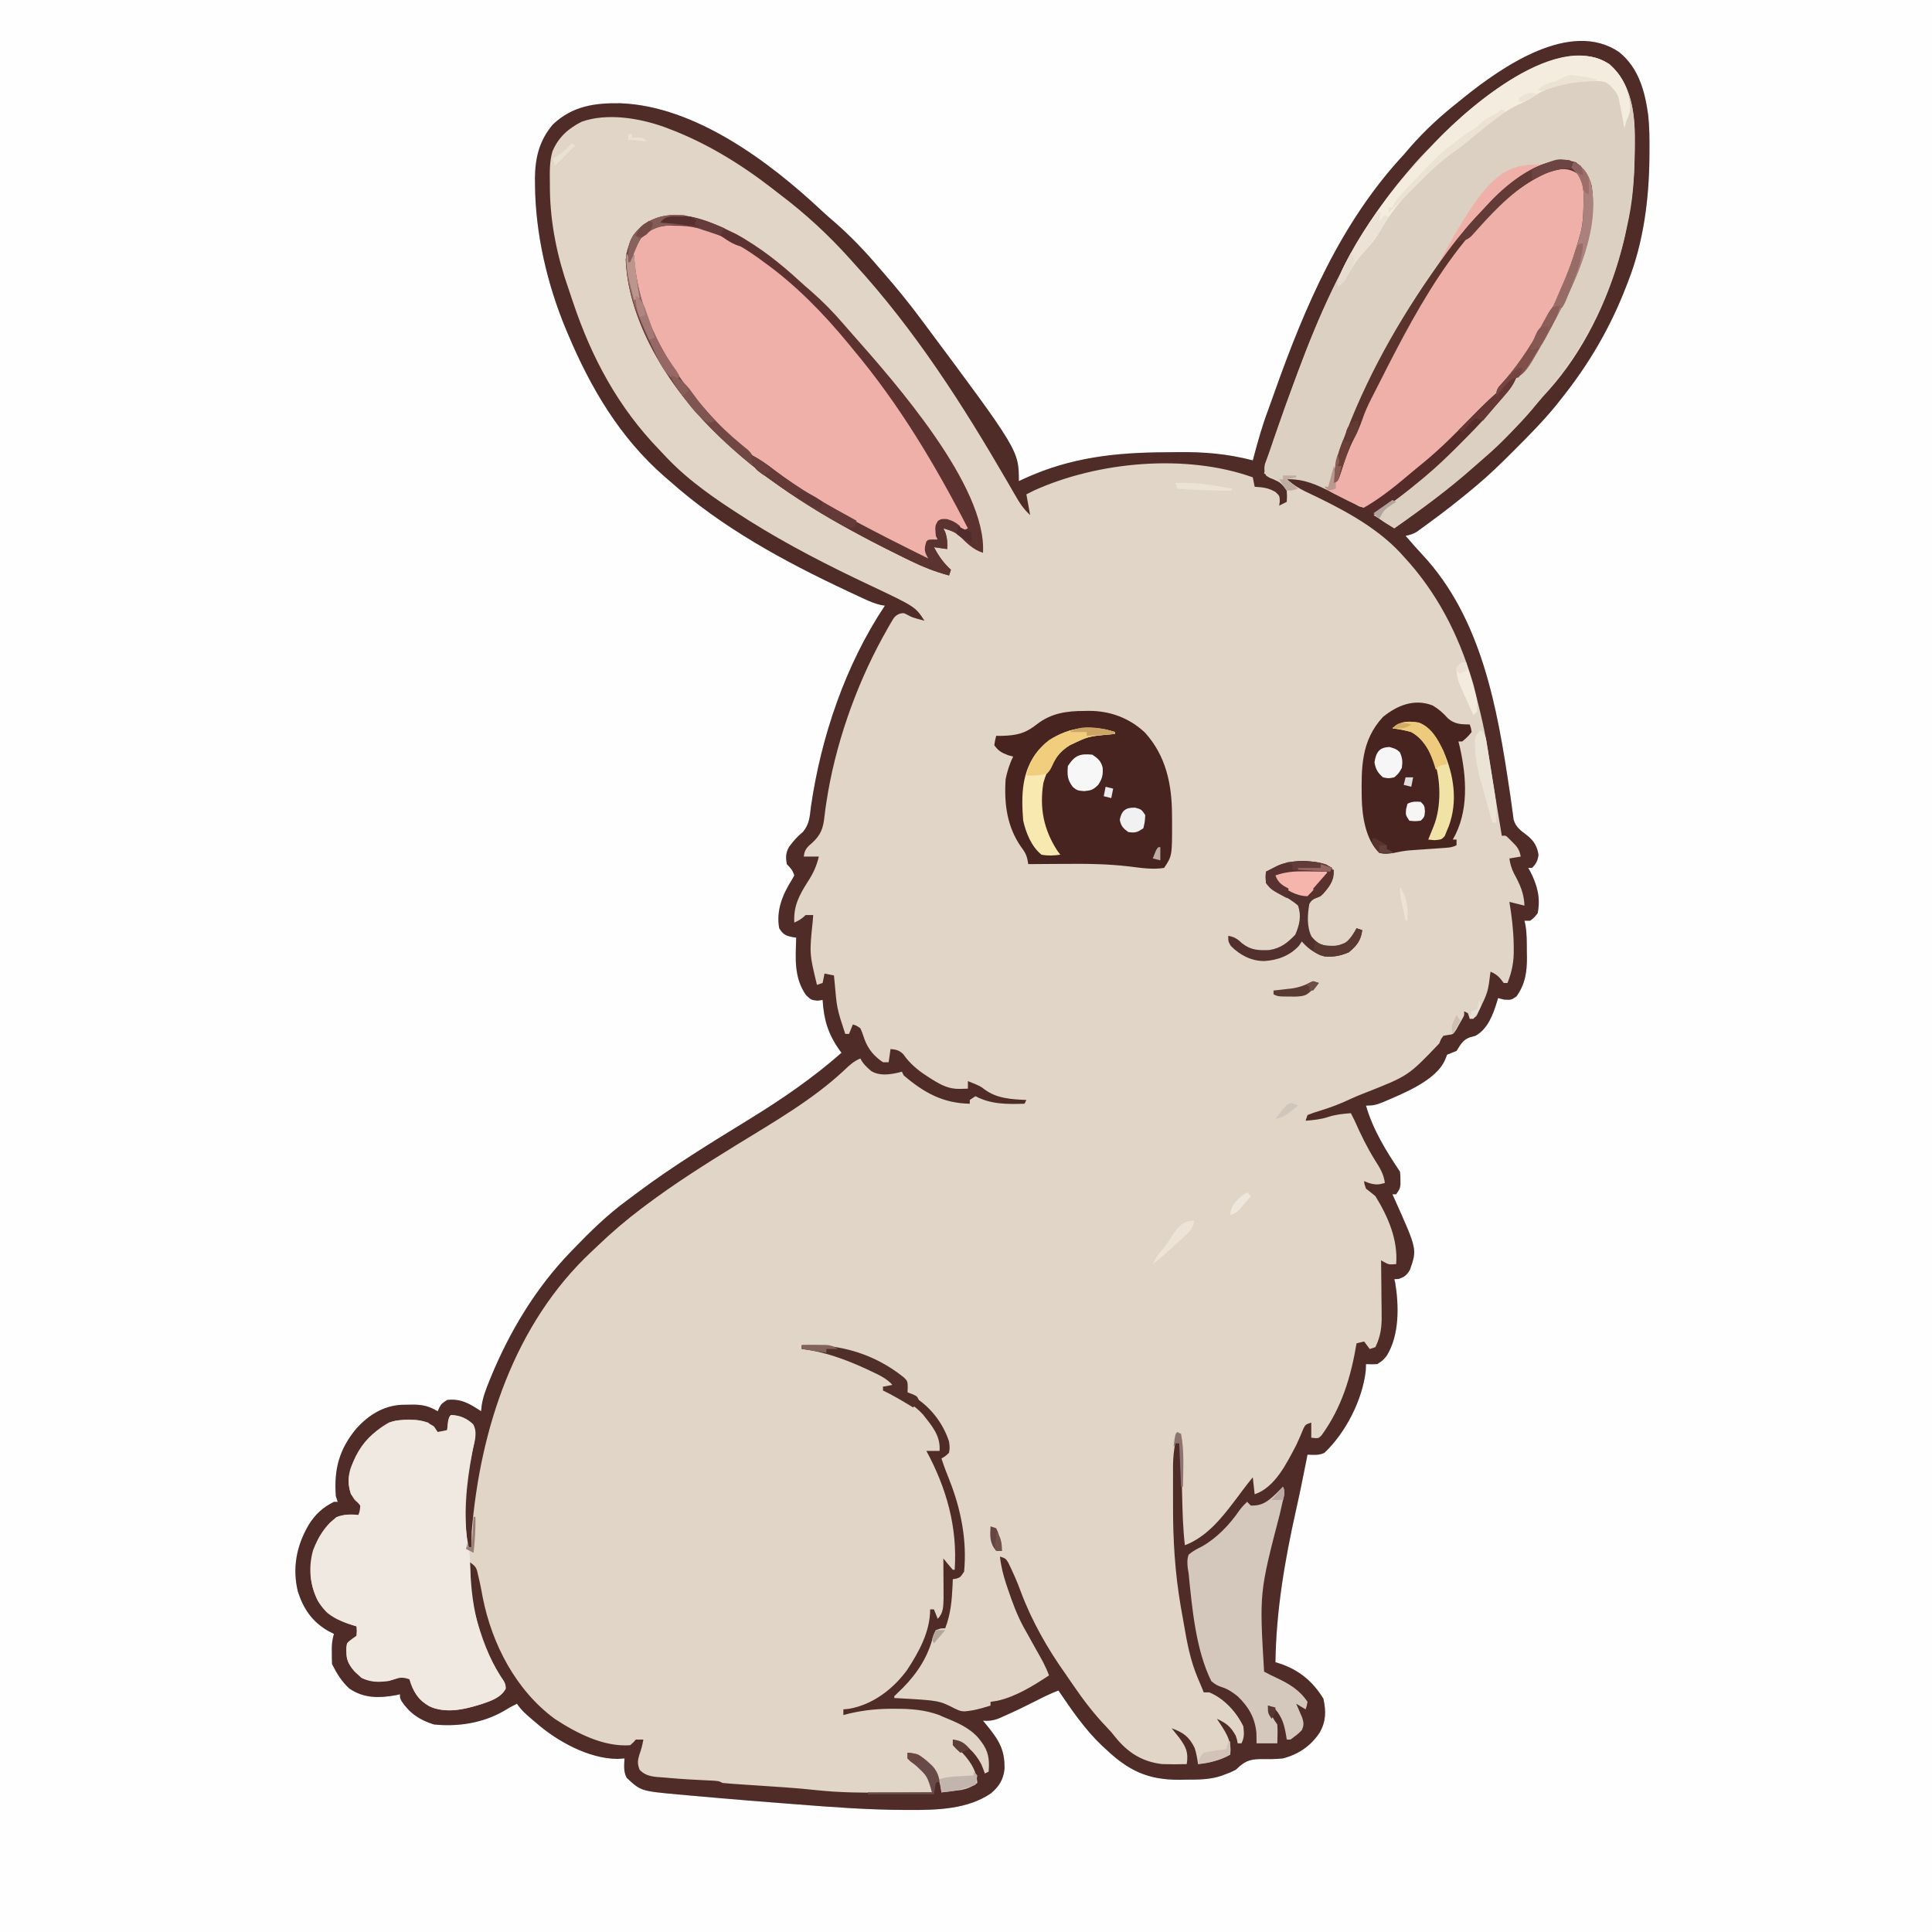 <?xml version="1.0" encoding="UTF-8" standalone="no"?>
<svg
   version="1.1"
   width="1024"
   height="1024"
   id="svg210"
   sodipodi:docname="01c3df182fcc51e60a36bd4299e875aa.svg"
   xmlns:inkscape="http://www.inkscape.org/namespaces/inkscape"
   xmlns:sodipodi="http://sodipodi.sourceforge.net/DTD/sodipodi-0.dtd"
   xmlns="http://www.w3.org/2000/svg"
   xmlns:svg="http://www.w3.org/2000/svg">
  <rect width="100%" height="100%" fill="#808080" stroke="none"/>
  <defs
     id="defs214" />
  <sodipodi:namedview
     id="namedview212"
     pagecolor="#ffffff"
     bordercolor="#666666"
     borderopacity="1.0"
     inkscape:pageshadow="2"
     inkscape:pageopacity="0.0"
     inkscape:pagecheckerboard="0" />
  <path
     d="m 0,0 c 337.92,0 675.84,0 1024,0 0,337.92 0,675.84 0,1024 -337.92,0 -675.84,0 -1024,0 C 0,686.08 0,348.16 0,0 Z"
     fill="#fefefe"
     id="path2" />
  <path
     d="m 858.188,27.625 c 10.399,8.414 13.687,20.821 15.411,33.547 0.648,6.177 0.699,12.31 0.651,18.516 -0.008,1.314 -0.015,2.627 -0.023,3.981 C 873.984,105.778 871.114,128.281 863,149 c -0.299,0.782 -0.598,1.563 -0.906,2.369 C 853.476,173.792 842.041,193.246 827,212 c -0.812,1.02 -1.624,2.039 -2.461,3.09 -6.758,8.263 -14.251,15.805 -21.789,23.348 -0.52,0.521 -1.039,1.041 -1.574,1.577 C 795.299,245.89 789.368,251.652 783,257 c -0.602,0.509 -1.204,1.018 -1.824,1.542 -7.769,6.51 -15.737,12.735 -23.926,18.708 -1.143,0.841 -1.143,0.841 -2.31,1.7 -0.718,0.517 -1.435,1.034 -2.174,1.566 -0.631,0.457 -1.263,0.913 -1.913,1.384 -1.947,1.157 -3.64,1.668 -5.853,2.101 0.999,1.146 2,2.292 3,3.438 0.643,0.74 1.286,1.48 1.949,2.242 1.293,1.463 2.606,2.908 3.945,4.328 31.402,33.64 39.727,81.242 46.211,125.047 0.149,0.974 0.297,1.948 0.45,2.952 0.31,2.09 0.597,4.184 0.865,6.28 0.223,1.598 0.223,1.598 0.45,3.229 0.186,1.439 0.186,1.439 0.377,2.907 1.144,3.92 3.598,5.68 6.776,8.065 3.789,2.898 5.757,5.94 6.414,10.637 -0.483,3.174 -1.18,4.618 -3.438,6.875 -0.66,0 -1.32,0 -2,0 0.541,0.965 0.541,0.965 1.094,1.949 3.678,7.163 5.509,13.994 3.906,22.051 -1.848,2.379 -1.848,2.379 -4,4 -0.99,0 -1.98,0 -3,0 0.161,0.718 0.322,1.435 0.487,2.175 0.848,4.673 0.739,9.337 0.763,14.075 0.031,1.499 0.031,1.499 0.062,3.027 0.041,7.849 -0.909,14.385 -5.562,20.848 C 801,530 801,530 797.188,529.812 796.136,529.544 795.084,529.276 794,529 c -0.159,0.557 -0.317,1.114 -0.48,1.688 C 791.43,537.522 788.625,545.386 782,549 c -0.99,0.268 -1.98,0.536 -3,0.812 -3.903,1.545 -4.763,3.724 -7,7.188 -1.664,0.673 -3.33,1.341 -5,2 -0.456,1.15 -0.456,1.15 -0.922,2.324 -4.563,11.324 -22.312,18.182 -32.828,22.738 -3.542,1.469 -5.324,1.938 -9.25,1.938 3.788,13.016 10.527,23.79 18,35 0.266,2.156 0.266,2.156 0.25,4.5 0.005,0.773 0.01,1.547 0.016,2.344 C 742,630 742,630 740,633 c -0.66,0 -1.32,0 -2,0 0.471,1.039 0.941,2.078 1.426,3.148 11.684,26.04 11.684,26.04 7.848,36.91 -1.627,2.758 -2.98,3.848 -6.023,4.816 -1.114,0.062 -1.114,0.062 -2.25,0.125 0.16,0.616 0.32,1.232 0.484,1.867 2.032,12.349 2.244,27.775 -4.484,38.695 -2,2.438 -2,2.438 -5,4.438 -3.188,0.125 -3.188,0.125 -6,0 -0.041,1.155 -0.083,2.31 -0.125,3.5 -1.759,15.541 -10.654,32.872 -21.875,43.5 -2.957,1.478 -5.742,1.06 -9,1 -0.242,1.235 -0.485,2.47 -0.734,3.742 -1.667,8.44 -3.369,16.866 -5.266,25.258 -6.018,26.848 -10.581,53.416 -11,81 0.903,0.278 0.903,0.278 1.824,0.562 10.318,3.286 17.951,9.457 23.614,18.813 1.418,6.618 1.41,11.845 -1.938,17.875 -4.823,7.211 -11.158,11.513 -19.5,13.75 -4.03,0.434 -8.061,0.39 -12.109,0.352 -6.158,0.119 -8.45,1.423 -12.891,5.648 -2.633,1.328 -2.633,1.328 -5.125,2.25 -0.828,0.315 -1.655,0.629 -2.508,0.953 -6.302,2.121 -12.252,2.017 -18.867,2.047 -1.121,0.021 -2.243,0.041 -3.398,0.062 -16.883,0.078 -27.092,-4.948 -39.102,-16.312 -0.597,-0.544 -1.194,-1.088 -1.809,-1.648 -8.991,-8.495 -16.301,-19.146 -23.191,-29.352 -4.303,1.619 -8.351,3.659 -12.438,5.75 -5.364,2.705 -10.75,5.332 -16.25,7.75 -1.097,0.485 -2.194,0.969 -3.324,1.469 -2.898,1 -4.955,1.256 -7.988,1.031 0.543,0.652 1.085,1.305 1.645,1.977 6.596,8.057 10.053,13.162 9.762,23.828 -0.713,5.606 -2.89,9.07 -7.168,12.684 -12.375,8.509 -28.723,8.893 -43.176,8.824 -0.766,-10e-4 -1.533,-0.002 -2.322,-0.004 -19.754,-0.058 -39.412,-1.54 -59.095,-3.1 -2.562,-0.202 -5.125,-0.401 -7.687,-0.597 -10.657,-0.819 -21.309,-1.693 -31.959,-2.612 -0.749,-0.064 -1.497,-0.128 -2.269,-0.195 -4.464,-0.384 -8.928,-0.776 -13.39,-1.179 -2.019,-0.182 -4.038,-0.359 -6.057,-0.536 -19.64,-1.822 -19.64,-1.822 -27.159,-8.84 -1.724,-3.448 -1.316,-6.425 -1.125,-10.25 -1.825,0.124 -1.825,0.124 -3.688,0.25 -15.288,-0.095 -32.05,-9.331 -43.312,-19.25 -0.741,-0.623 -1.482,-1.245 -2.246,-1.887 -3.056,-2.598 -5.515,-4.755 -7.754,-8.113 -2.442,1.172 -4.697,2.436 -7,3.875 -11.138,6.423 -24.339,8.43 -37,7.125 -7.428,-2.29 -12.758,-5.814 -17.109,-12.266 -0.891,-1.734 -0.891,-1.734 -0.891,-3.734 -1.031,0.234 -1.031,0.234 -2.082,0.473 -8.948,1.617 -17.127,1.742 -24.789,-3.547 -4.053,-3.666 -6.704,-8.076 -9.129,-12.926 -0.097,-1.956 -0.13,-3.916 -0.125,-5.875 -0.004,-1.574 -0.004,-1.574 -0.008,-3.18 0.113,-2.502 0.408,-4.563 1.133,-6.945 -1.011,-0.516 -2.021,-1.031 -3.062,-1.562 -8.461,-4.881 -13.016,-11.612 -16.023,-20.73 -3.132,-12.701 -0.722,-24.689 5.844,-35.742 3.53,-5.584 7.364,-8.975 13.242,-11.965 0.66,0 1.32,0 2,0 -0.33,-0.99 -0.66,-1.98 -1,-3 -1.065,-14.24 1.754,-24.917 11,-36 6.372,-6.925 13.957,-11.775 23.496,-12.41 1.605,-0.048 3.211,-0.078 4.816,-0.09 0.765,-0.006 1.53,-0.013 2.318,-0.019 4.828,0.109 8.135,0.988 12.37,3.519 0.402,-0.928 0.402,-0.928 0.812,-1.875 1.188,-2.125 1.188,-2.125 4.188,-4.125 7.312,-0.86 12.125,2.083 18,6 0.095,-0.967 0.191,-1.934 0.289,-2.93 0.677,-4.671 2.316,-8.84 4.086,-13.195 0.349,-0.864 0.699,-1.728 1.059,-2.618 9.917,-23.899 23.6,-46.552 41.566,-65.257 0.636,-0.663 1.272,-1.327 1.928,-2.01 8.947,-9.27 17.954,-18.107 28.357,-25.732 1.773,-1.3 3.528,-2.621 5.282,-3.945 19.052,-14.289 39.395,-26.689 59.668,-39.145 17.217,-10.611 33.581,-21.781 48.766,-35.168 -0.398,-0.545 -0.797,-1.091 -1.207,-1.652 -5.968,-8.495 -8.169,-16.034 -8.793,-26.348 -0.887,0.124 -1.774,0.247 -2.688,0.375 -3.312,-0.375 -3.312,-0.375 -6,-2.812 -6.634,-9.309 -5.631,-19.639 -5.312,-30.562 -0.777,-0.137 -1.555,-0.273 -2.355,-0.414 -3.584,-0.794 -4.641,-1.47 -6.645,-4.586 -1.728,-9.376 1.763,-17.864 6.711,-25.715 0.425,-0.754 0.851,-1.508 1.289,-2.285 -0.864,-2.749 -1.955,-3.955 -4,-6 -0.557,-3.479 -0.598,-5.944 1.168,-9.062 2.257,-3.064 4.45,-5.63 7.426,-8.027 3.45,-4.173 3.587,-8.079 4.219,-13.348 5.364,-37.087 18.312,-75.25 39.188,-106.562 -0.705,-0.113 -1.411,-0.226 -2.137,-0.343 -3.135,-0.72 -5.749,-1.826 -8.667,-3.177 -1.129,-0.521 -2.258,-1.043 -3.421,-1.58 -1.217,-0.57 -2.433,-1.142 -3.65,-1.713 -0.622,-0.291 -1.243,-0.582 -1.884,-0.882 -33.468,-15.683 -66.516,-33.589 -94.241,-58.306 -0.855,-0.733 -1.709,-1.467 -2.59,-2.223 -23.81,-20.725 -39.276,-46.966 -51.41,-75.777 -0.283,-0.666 -0.567,-1.333 -0.858,-2.02 -10.119,-24.166 -16.395,-51.097 -16.579,-77.293 -0.01,-1.115 -0.021,-2.23 -0.031,-3.379 0.117,-10.808 2.377,-19.95 9.469,-28.309 10.385,-9.837 22.197,-11.496 35.895,-11.27 39.467,1.502 78.803,30.874 106.445,56.793 2.159,2.01 4.348,3.945 6.598,5.852 8.655,7.514 16.675,15.872 24.062,24.625 0.91,1.048 1.822,2.095 2.734,3.141 6.728,7.734 13.151,15.631 19.266,23.859 0.47,0.628 0.939,1.255 1.423,1.902 50.577,67.85 50.577,67.85 50.577,84.098 0.958,-0.447 1.916,-0.895 2.902,-1.355 24.58,-11.249 48.373,-13.836 75.191,-13.94 2.054,-0.011 4.108,-0.032 6.162,-0.061 13.8,-0.198 26.37,0.875 39.745,4.357 0.199,-0.742 0.399,-1.483 0.604,-2.247 2.205,-8.18 4.443,-16.281 7.449,-24.206 1.171,-3.152 2.288,-6.321 3.407,-9.492 16.138,-45.533 35.24,-90.245 68.539,-126.055 1.129,-1.309 2.254,-2.621 3.375,-3.938 7.801,-8.915 16.313,-16.756 25.625,-24.062 0.95,-0.779 1.9,-1.557 2.879,-2.359 C 796.138,35.392 832.436,10.1 858.188,27.625 Z"
     fill="#e0d5c7"
     id="path4" />
  <path
     d="m 858.188,27.625 c 10.399,8.414 13.687,20.821 15.411,33.547 0.648,6.177 0.699,12.31 0.651,18.516 -0.008,1.314 -0.015,2.627 -0.023,3.981 C 873.984,105.778 871.114,128.281 863,149 c -0.299,0.782 -0.598,1.563 -0.906,2.369 C 853.476,173.792 842.041,193.246 827,212 c -0.812,1.02 -1.624,2.039 -2.461,3.09 -6.758,8.263 -14.251,15.805 -21.789,23.348 -0.52,0.521 -1.039,1.041 -1.574,1.577 C 795.299,245.89 789.368,251.652 783,257 c -0.602,0.509 -1.204,1.018 -1.824,1.542 -7.769,6.51 -15.737,12.735 -23.926,18.708 -1.143,0.841 -1.143,0.841 -2.31,1.7 -0.718,0.517 -1.435,1.034 -2.174,1.566 -0.631,0.457 -1.263,0.913 -1.913,1.384 -1.947,1.157 -3.64,1.668 -5.853,2.101 0.999,1.146 2,2.292 3,3.438 0.643,0.74 1.286,1.48 1.949,2.242 1.293,1.463 2.606,2.908 3.945,4.328 31.402,33.64 39.727,81.242 46.211,125.047 0.149,0.974 0.297,1.948 0.45,2.952 0.31,2.09 0.597,4.184 0.865,6.28 0.223,1.598 0.223,1.598 0.45,3.229 0.186,1.439 0.186,1.439 0.377,2.907 1.144,3.92 3.598,5.68 6.776,8.065 3.789,2.898 5.757,5.94 6.414,10.637 -0.483,3.174 -1.18,4.618 -3.438,6.875 -0.66,0 -1.32,0 -2,0 0.541,0.965 0.541,0.965 1.094,1.949 3.678,7.163 5.509,13.994 3.906,22.051 -1.848,2.379 -1.848,2.379 -4,4 -0.99,0 -1.98,0 -3,0 0.161,0.718 0.322,1.435 0.487,2.175 0.848,4.673 0.739,9.337 0.763,14.075 0.031,1.499 0.031,1.499 0.062,3.027 0.041,7.849 -0.909,14.385 -5.562,20.848 C 801,530 801,530 797.188,529.812 796.136,529.544 795.084,529.276 794,529 c -0.159,0.557 -0.317,1.114 -0.48,1.688 C 791.43,537.522 788.625,545.386 782,549 c -0.99,0.268 -1.98,0.536 -3,0.812 -3.903,1.545 -4.763,3.724 -7,7.188 -1.664,0.673 -3.33,1.341 -5,2 -0.456,1.15 -0.456,1.15 -0.922,2.324 -4.563,11.324 -22.312,18.182 -32.828,22.738 -3.542,1.469 -5.324,1.938 -9.25,1.938 3.788,13.016 10.527,23.79 18,35 0.266,2.156 0.266,2.156 0.25,4.5 0.005,0.773 0.01,1.547 0.016,2.344 C 742,630 742,630 740,633 c -0.66,0 -1.32,0 -2,0 0.471,1.039 0.941,2.078 1.426,3.148 11.684,26.04 11.684,26.04 7.848,36.91 -1.627,2.758 -2.98,3.848 -6.023,4.816 -1.114,0.062 -1.114,0.062 -2.25,0.125 0.16,0.616 0.32,1.232 0.484,1.867 2.032,12.349 2.244,27.775 -4.484,38.695 -2,2.438 -2,2.438 -5,4.438 -3.188,0.125 -3.188,0.125 -6,0 -0.041,1.155 -0.083,2.31 -0.125,3.5 -1.759,15.541 -10.654,32.872 -21.875,43.5 -2.957,1.478 -5.742,1.06 -9,1 -0.242,1.235 -0.485,2.47 -0.734,3.742 -1.667,8.44 -3.369,16.866 -5.266,25.258 -6.018,26.848 -10.581,53.416 -11,81 0.903,0.278 0.903,0.278 1.824,0.562 10.318,3.286 17.951,9.457 23.614,18.813 1.418,6.618 1.41,11.845 -1.938,17.875 -4.823,7.211 -11.158,11.513 -19.5,13.75 -4.03,0.434 -8.061,0.39 -12.109,0.352 -6.158,0.119 -8.45,1.423 -12.891,5.648 -2.633,1.328 -2.633,1.328 -5.125,2.25 -0.828,0.315 -1.655,0.629 -2.508,0.953 -6.302,2.121 -12.252,2.017 -18.867,2.047 -1.121,0.021 -2.243,0.041 -3.398,0.062 -16.883,0.078 -27.092,-4.948 -39.102,-16.312 -0.597,-0.544 -1.194,-1.088 -1.809,-1.648 -8.991,-8.495 -16.301,-19.146 -23.191,-29.352 -4.303,1.619 -8.351,3.659 -12.438,5.75 -5.364,2.705 -10.75,5.332 -16.25,7.75 -1.097,0.485 -2.194,0.969 -3.324,1.469 -2.898,1 -4.955,1.256 -7.988,1.031 0.543,0.652 1.085,1.305 1.645,1.977 6.596,8.057 10.053,13.162 9.762,23.828 -0.713,5.606 -2.89,9.07 -7.168,12.684 -12.375,8.509 -28.723,8.893 -43.176,8.824 -0.766,-10e-4 -1.533,-0.002 -2.322,-0.004 -19.754,-0.058 -39.412,-1.54 -59.095,-3.1 -2.562,-0.202 -5.125,-0.401 -7.687,-0.597 -10.657,-0.819 -21.309,-1.693 -31.959,-2.612 -0.749,-0.064 -1.497,-0.128 -2.269,-0.195 -4.464,-0.384 -8.928,-0.776 -13.39,-1.179 -2.019,-0.182 -4.038,-0.359 -6.057,-0.536 -19.64,-1.822 -19.64,-1.822 -27.159,-8.84 -1.724,-3.448 -1.316,-6.425 -1.125,-10.25 -1.825,0.124 -1.825,0.124 -3.688,0.25 -15.288,-0.095 -32.05,-9.331 -43.312,-19.25 -0.741,-0.623 -1.482,-1.245 -2.246,-1.887 -3.056,-2.598 -5.515,-4.755 -7.754,-8.113 -2.442,1.172 -4.697,2.436 -7,3.875 -11.138,6.423 -24.339,8.43 -37,7.125 -7.428,-2.29 -12.758,-5.814 -17.109,-12.266 -0.891,-1.734 -0.891,-1.734 -0.891,-3.734 -1.031,0.234 -1.031,0.234 -2.082,0.473 -8.948,1.617 -17.127,1.742 -24.789,-3.547 -4.053,-3.666 -6.704,-8.076 -9.129,-12.926 -0.097,-1.956 -0.13,-3.916 -0.125,-5.875 -0.004,-1.574 -0.004,-1.574 -0.008,-3.18 0.113,-2.502 0.408,-4.563 1.133,-6.945 -1.011,-0.516 -2.021,-1.031 -3.062,-1.562 -8.461,-4.881 -13.016,-11.612 -16.023,-20.73 -3.132,-12.701 -0.722,-24.689 5.844,-35.742 3.53,-5.584 7.364,-8.975 13.242,-11.965 0.66,0 1.32,0 2,0 -0.33,-0.99 -0.66,-1.98 -1,-3 -1.065,-14.24 1.754,-24.917 11,-36 6.372,-6.925 13.957,-11.775 23.496,-12.41 1.605,-0.048 3.211,-0.078 4.816,-0.09 0.765,-0.006 1.53,-0.013 2.318,-0.019 4.828,0.109 8.135,0.988 12.37,3.519 0.402,-0.928 0.402,-0.928 0.812,-1.875 1.188,-2.125 1.188,-2.125 4.188,-4.125 7.312,-0.86 12.125,2.083 18,6 0.095,-0.967 0.191,-1.934 0.289,-2.93 0.677,-4.671 2.316,-8.84 4.086,-13.195 0.349,-0.864 0.699,-1.728 1.059,-2.618 9.917,-23.899 23.6,-46.552 41.566,-65.257 0.636,-0.663 1.272,-1.327 1.928,-2.01 8.947,-9.27 17.954,-18.107 28.357,-25.732 1.773,-1.3 3.528,-2.621 5.282,-3.945 19.052,-14.289 39.395,-26.689 59.668,-39.145 17.217,-10.611 33.581,-21.781 48.766,-35.168 -0.398,-0.545 -0.797,-1.091 -1.207,-1.652 -5.968,-8.495 -8.169,-16.034 -8.793,-26.348 -0.887,0.124 -1.774,0.247 -2.688,0.375 -3.312,-0.375 -3.312,-0.375 -6,-2.812 -6.634,-9.309 -5.631,-19.639 -5.312,-30.562 -0.777,-0.137 -1.555,-0.273 -2.355,-0.414 -3.584,-0.794 -4.641,-1.47 -6.645,-4.586 -1.728,-9.376 1.763,-17.864 6.711,-25.715 0.425,-0.754 0.851,-1.508 1.289,-2.285 -0.864,-2.749 -1.955,-3.955 -4,-6 -0.557,-3.479 -0.598,-5.944 1.168,-9.062 2.257,-3.064 4.45,-5.63 7.426,-8.027 3.45,-4.173 3.587,-8.079 4.219,-13.348 5.364,-37.087 18.312,-75.25 39.188,-106.562 -0.705,-0.113 -1.411,-0.226 -2.137,-0.343 -3.135,-0.72 -5.749,-1.826 -8.667,-3.177 -1.129,-0.521 -2.258,-1.043 -3.421,-1.58 -1.217,-0.57 -2.433,-1.142 -3.65,-1.713 -0.622,-0.291 -1.243,-0.582 -1.884,-0.882 -33.468,-15.683 -66.516,-33.589 -94.241,-58.306 -0.855,-0.733 -1.709,-1.467 -2.59,-2.223 -23.81,-20.725 -39.276,-46.966 -51.41,-75.777 -0.283,-0.666 -0.567,-1.333 -0.858,-2.02 -10.119,-24.166 -16.395,-51.097 -16.579,-77.293 -0.01,-1.115 -0.021,-2.23 -0.031,-3.379 0.117,-10.808 2.377,-19.95 9.469,-28.309 10.385,-9.837 22.197,-11.496 35.895,-11.27 39.467,1.502 78.803,30.874 106.445,56.793 2.159,2.01 4.348,3.945 6.598,5.852 8.655,7.514 16.675,15.872 24.062,24.625 0.91,1.048 1.822,2.095 2.734,3.141 6.728,7.734 13.151,15.631 19.266,23.859 0.47,0.628 0.939,1.255 1.423,1.902 50.577,67.85 50.577,67.85 50.577,84.098 0.958,-0.447 1.916,-0.895 2.902,-1.355 24.58,-11.249 48.373,-13.836 75.191,-13.94 2.054,-0.011 4.108,-0.032 6.162,-0.061 13.8,-0.198 26.37,0.875 39.745,4.357 0.199,-0.742 0.399,-1.483 0.604,-2.247 2.205,-8.18 4.443,-16.281 7.449,-24.206 1.171,-3.152 2.288,-6.321 3.407,-9.492 16.138,-45.533 35.24,-90.245 68.539,-126.055 1.129,-1.309 2.254,-2.621 3.375,-3.938 7.801,-8.915 16.313,-16.756 25.625,-24.062 0.95,-0.779 1.9,-1.557 2.879,-2.359 C 796.138,35.392 832.436,10.1 858.188,27.625 Z m -96.75,47.188 c -0.643,0.598 -1.286,1.196 -1.948,1.812 C 755.033,80.847 750.964,85.314 747,90 c -0.53,0.624 -1.06,1.248 -1.606,1.89 C 737.575,101.173 730.416,110.696 724,121 c -0.403,0.645 -0.806,1.29 -1.221,1.954 C 706.318,149.55 694.361,178.565 684,208 c -0.422,1.194 -0.422,1.194 -0.853,2.413 -1.468,4.159 -2.924,8.321 -4.366,12.489 -1.237,3.567 -2.514,7.119 -3.812,10.664 -0.494,1.364 -0.494,1.364 -0.998,2.756 -0.633,1.747 -1.275,3.491 -1.926,5.232 -0.283,0.786 -0.566,1.573 -0.857,2.383 -0.254,0.69 -0.508,1.379 -0.77,2.09 -0.497,2.346 -0.258,3.739 0.582,5.973 1.745,1.202 1.745,1.202 3.875,2 3.311,1.531 5.51,2.569 7.125,6 0.188,3.25 0.188,3.25 0,6 -1.32,0.66 -2.64,1.32 -4,2 0.103,-0.743 0.206,-1.485 0.312,-2.25 -0.063,-2.904 -0.063,-2.904 -2.312,-5 -3.833,-2.236 -6.597,-2.451 -11,-2.75 -0.33,-1.65 -0.66,-3.3 -1,-5 -35.351,-12.665 -82.161,-8.365 -116,7 -1.98,0.99 -1.98,0.99 -4,2 0.66,3.63 1.32,7.26 2,11 -3.502,-3.165 -5.76,-6.683 -8.062,-10.75 -0.882,-1.524 -1.765,-3.047 -2.648,-4.57 -0.508,-0.878 -1.015,-1.756 -1.538,-2.661 C 510.071,214.196 484.915,174.932 453,140 c -0.9,-1.005 -1.8,-2.01 -2.699,-3.016 -11.203,-12.44 -23.324,-23.668 -36.684,-33.757 -1.51,-1.146 -3.002,-2.315 -4.492,-3.485 C 392.44,86.812 373.871,75.461 354.062,68.062 352.927,67.638 352.927,67.638 351.77,67.206 338.762,62.574 321.517,59.732 308.188,64.562 c -7.159,3.663 -12.261,8.25 -15.385,15.705 -1.606,5.467 -1.431,11.015 -1.365,16.67 0.009,1.313 0.018,2.626 0.027,3.979 0.283,17.786 3.93,35.315 9.834,52.073 0.779,2.232 1.518,4.476 2.257,6.722 9.944,29.827 24.047,56.153 46.015,78.807 1.361,1.409 2.697,2.842 4.032,4.275 11.804,12.357 26.046,22.049 40.398,31.207 1.053,0.674 2.106,1.348 3.191,2.043 20.439,12.816 42.062,23.881 63.871,34.145 24.054,11.372 24.054,11.372 28.938,18.812 -6.578,-1.771 -6.578,-1.771 -9.188,-3.188 -1.781,-0.981 -1.781,-0.981 -3.759,-0.604 -2.686,1.035 -3.284,2.165 -4.717,4.639 -0.716,1.231 -0.716,1.231 -1.447,2.486 -0.5,0.9 -1,1.801 -1.514,2.729 -0.525,0.935 -1.05,1.87 -1.591,2.834 -14.512,26.494 -25.373,57.75 -29.831,87.654 -0.155,1.035 -0.31,2.071 -0.47,3.137 -0.271,1.93 -0.511,3.865 -0.714,5.804 -0.877,6.468 -3.014,9.514 -7.994,13.73 -1.939,1.942 -2.392,3.101 -2.775,5.778 2.64,0 5.28,0 8,0 -1.259,5.174 -2.979,8.937 -5.938,13.438 -4.529,7.109 -7.599,12.974 -7.062,21.562 2.468,-1.152 4.048,-2.048 6,-4 1.32,0 2.64,0 4,0 -0.072,1.004 -0.144,2.008 -0.219,3.043 -1.801,17.369 -1.801,17.369 2.219,33.957 0.99,-0.33 1.98,-0.66 3,-1 0.33,-1.65 0.66,-3.3 1,-5 1.65,0.33 3.3,0.66 5,1 0.164,1.632 0.164,1.632 0.332,3.297 1.23,14.257 1.23,14.257 5.668,27.703 0.66,0 1.32,0 2,0 0.66,-1.65 1.32,-3.3 2,-5 1.812,0.5 1.812,0.5 4,2 0.898,1.929 1.547,3.89 2.227,5.906 1.94,5.253 5.152,9.013 9.773,12.094 0.99,0 1.98,0 3,0 0.33,-2.31 0.66,-4.62 1,-7 2.996,0.328 4.583,0.582 6.746,2.75 0.558,0.743 1.116,1.485 1.691,2.25 3.504,4.18 7.184,7.047 11.75,9.938 0.594,0.377 1.188,0.754 1.801,1.143 4.936,3.037 8.965,5.22 14.824,5.045 1.185,-0.027 1.185,-0.027 2.395,-0.055 0.592,-0.023 1.183,-0.046 1.793,-0.07 0,-1.32 0,-2.64 0,-4 6.533,2.638 6.533,2.638 8.938,4.5 6.633,4.824 14.14,5.117 22.062,5.5 -0.33,0.66 -0.66,1.32 -1,2 -9.204,0.256 -17.713,0.393 -26,-4 -0.99,0.66 -1.98,1.32 -3,2 0,0.66 0,1.32 0,2 -14.347,-0.275 -24.302,-5.894 -35,-15 -0.33,-0.66 -0.66,-1.32 -1,-2 -0.841,0.234 -0.841,0.234 -1.699,0.473 -4.863,1.115 -10.023,1.859 -14.473,-0.742 -2.432,-2.066 -4.394,-3.861 -5.828,-6.73 -3.559,1.52 -5.859,3.63 -8.625,6.312 -16.907,15.816 -37.76,27.644 -57.372,39.742 -16.403,10.12 -32.593,20.349 -48.003,31.945 -0.951,0.713 -0.951,0.713 -1.92,1.44 -8.268,6.24 -16.041,12.897 -23.518,20.065 -1.023,0.978 -2.05,1.951 -3.084,2.918 -40.818,38.189 -59.061,94.131 -63.478,148.576 -0.05,2.67 -0.032,5.329 0,8 -0.66,0 -1.32,0 -2,0 -2.389,-17.036 -0.869,-33.289 2.309,-50.096 0.229,-1.229 0.459,-2.458 0.695,-3.724 0.215,-1.096 0.429,-2.192 0.651,-3.321 0.332,-2.748 0.386,-4.32 -0.655,-6.859 -3.836,-3.836 -6.4,-5.74 -12,-6 -1.968,1.968 -1.662,5.348 -2,8 -2.188,0.812 -2.188,0.812 -5,1 -2.625,-2.375 -2.625,-2.375 -5,-5 -6.275,-2.092 -14.512,-2.168 -20.812,-0.059 -9.708,5.231 -16.738,14.353 -20.496,24.605 -1.407,4.992 -1.323,8.86 0.621,13.766 1.501,2.666 1.501,2.666 3.438,4.25 0.619,0.712 0.619,0.712 1.25,1.438 -0.312,2.688 -0.312,2.688 -1,5 -0.835,-0.104 -0.835,-0.104 -1.688,-0.211 -5.722,-0.406 -9.057,0.528 -13.457,4.234 -7.641,8.14 -10.424,17.33 -10.227,28.301 0.771,7.635 3.438,14.289 8.996,19.676 4.594,3.6 9.83,5.359 15.375,7 0.156,2.391 0.156,2.391 0,5 -1.238,0.866 -1.238,0.866 -2.5,1.75 -2.633,1.937 -2.633,1.937 -2.973,4.289 -0.21,5.452 0.836,8.735 4.473,12.961 5.999,5.285 10.166,5.488 18,5 2.011,-0.633 4.015,-1.291 6,-2 2.625,-0.188 2.625,-0.188 5,1 1.134,2.183 2.004,4.419 2.906,6.707 2.016,4.226 5.21,6.402 9.422,8.395 7.987,2.686 16.274,1.078 24.109,-1.352 0.993,-0.307 0.993,-0.307 2.005,-0.619 4.771,-1.599 10.145,-3.434 12.593,-8.107 -0.048,-2.787 -1.033,-4.1 -2.598,-6.398 -6.358,-10.045 -10.351,-21.189 -13.438,-32.625 -0.215,-0.793 -0.431,-1.586 -0.652,-2.402 -1.958,-8.362 -1.994,-17.05 -2.348,-25.598 3.64,2.426 3.629,3.359 4.562,7.5 0.251,1.088 0.503,2.176 0.762,3.297 0.558,2.646 1.067,5.293 1.551,7.953 4.883,24.65 17.552,49.113 38.125,64.25 11.456,7.541 25.947,15.022 40,14 1.688,-1.438 1.688,-1.438 3,-3 1.32,0 2.64,0 4,0 -0.497,2.814 -1.118,5.316 -2.125,8 -0.954,3.269 -1.074,4.83 0.125,8 3.642,3.862 8.129,3.735 13.125,4.125 0.876,0.079 1.753,0.157 2.656,0.238 6.875,0.593 13.762,1.009 20.657,1.296 5.358,0.239 5.358,0.239 7.562,1.341 2.884,0.275 5.754,0.498 8.645,0.684 0.88,0.06 1.759,0.121 2.665,0.183 2.834,0.194 5.668,0.383 8.503,0.571 3.673,0.245 7.347,0.494 11.02,0.746 0.928,0.063 1.856,0.125 2.812,0.19 5.381,0.376 10.735,0.862 16.097,1.443 12.87,1.374 25.639,1.413 38.571,1.309 2.217,-0.01 4.434,-0.019 6.65,-0.027 5.346,-0.022 10.691,-0.055 16.037,-0.098 -0.753,-6.25 -0.753,-6.25 -4.312,-11.25 -0.594,-0.645 -1.189,-1.289 -1.801,-1.953 -1.855,-1.851 -1.855,-1.851 -4.055,-3.344 -1.832,-1.453 -1.832,-1.453 -2.832,-4.453 6.782,2.491 11.986,5.777 15.875,12 1.133,3.02 1.639,5.821 2.125,9 2.231,-0.257 4.46,-0.531 6.688,-0.812 1.241,-0.151 2.483,-0.302 3.762,-0.457 3.486,-0.717 5.657,-1.711 8.551,-3.73 -0.368,-7.174 -4.773,-13.012 -9.812,-17.875 -2.188,-2.125 -2.188,-2.125 -3.188,-5.125 7.047,2.301 11.603,6.495 15.105,13.078 0.698,1.613 1.308,3.265 1.895,4.922 0.66,-0.33 1.32,-0.66 2,-1 0.516,-6.324 -0.005,-10.844 -4,-16 -0.451,-0.587 -0.902,-1.173 -1.367,-1.777 -5.075,-5.77 -11.637,-8.362 -18.633,-11.223 -0.771,-0.344 -1.542,-0.688 -2.336,-1.043 -7.71,-2.77 -15.139,-3.311 -23.289,-3.27 -1.048,10e-4 -2.096,0.003 -3.176,0.004 -8.377,0.103 -16.11,1.131 -24.199,3.309 0,-0.99 0,-1.98 0,-3 1.52,-0.153 1.52,-0.153 3.07,-0.309 12.519,-2.203 23.219,-10.39 30.617,-20.441 6.344,-9.612 12.312,-20.471 12.312,-32.25 0.66,0 1.32,0 2,0 0.66,1.65 1.32,3.3 2,5 3.102,-3.102 2.946,-6.625 3.114,-10.884 -0.005,-0.974 -0.011,-1.948 -0.016,-2.952 -0.005,-1.595 -0.005,-1.595 -0.01,-3.223 -0.008,-1.094 -0.017,-2.189 -0.025,-3.316 -0.007,-1.676 -0.007,-1.676 -0.014,-3.387 -0.012,-2.746 -0.028,-5.492 -0.049,-8.238 1.207,1.485 1.207,1.485 2.438,3 0.846,0.99 1.691,1.98 2.562,3 0.33,0 0.66,0 1,0 1.566,-22.444 -4.353,-43.363 -15,-63 2.31,0 4.62,0 7,0 0.568,-8.069 -3.972,-13.129 -8.754,-19.242 -4.945,-5.49 -10.756,-8.3 -17.367,-11.312 -2.879,-1.445 -2.879,-1.445 -3.879,-3.445 1.65,0 3.3,0 5,0 0,-0.99 0,-1.98 0,-3 -9.949,-5.71 -19.793,-10.64 -30.75,-14.125 -1.373,-0.442 -1.373,-0.442 -2.774,-0.893 -5.002,-1.516 -9.252,-2.31 -14.476,-1.982 0,-0.66 0,-1.32 0,-2 18.473,0.48 40.239,4.589 54,18 1.25,3.688 1.25,3.688 2,7 2.743,2.218 2.743,2.218 6,4 7.467,5.402 13.13,13.221 16,22 0.438,3.25 0.438,3.25 0,6 -2,1.875 -2,1.875 -4,3 1.221,3.804 2.6,7.5 4.107,11.199 6.185,15.512 9.486,32.078 7.893,48.801 -2,3 -2,3 -4.125,3.688 -0.928,0.155 -0.928,0.155 -1.875,0.312 -0.037,1.039 -0.075,2.078 -0.113,3.148 -0.355,8.012 -0.992,15.278 -3.887,22.852 -0.779,0.036 -1.557,0.072 -2.359,0.109 -0.871,0.294 -1.743,0.588 -2.641,0.891 -1.393,2.779 -1.393,2.779 -2.25,6.25 -3.41,10.94 -9.922,19.571 -18.316,27.359 -0.473,0.459 -0.946,0.918 -1.434,1.391 0,0.33 0,0.66 0,1 1.255,0.056 1.255,0.056 2.535,0.113 21.196,1.197 21.196,1.197 29.625,5.5 2.928,1.43 4.13,1.69 7.277,1.199 0.761,-0.116 1.521,-0.232 2.305,-0.352 3.159,-0.645 6.186,-1.481 9.258,-2.461 0,-0.66 0,-1.32 0,-2 1.196,-0.186 2.393,-0.371 3.625,-0.562 9.819,-2.172 19.068,-7.955 27.375,-13.438 -1.726,-4.822 -4.234,-9.124 -6.75,-13.562 -1.352,-2.424 -2.7,-4.849 -4.047,-7.275 -0.979,-1.76 -1.963,-3.516 -2.949,-5.271 -3.382,-6.341 -5.774,-12.909 -8.066,-19.703 -0.303,-0.896 -0.605,-1.793 -0.917,-2.716 -1.576,-4.834 -2.739,-9.412 -3.271,-14.471 3,1 3,1 4.43,3.266 2.479,5.12 4.783,10.187 6.695,15.547 5.746,15.354 14.083,29.991 23.567,43.334 1.429,2.025 2.82,4.072 4.21,6.124 5.425,7.936 11.062,15.277 17.723,22.215 2.375,2.516 2.375,2.516 4.441,5.117 6.719,8.334 14.312,13.16 24.934,14.398 4.34,0.148 8.66,0.122 13,0 0.933,-6.179 -0.281,-8.938 -4,-14 -1.315,-1.681 -2.643,-3.352 -4,-5 6.099,2.228 9.252,4.412 12.188,10.438 0.9,2.837 1.402,5.617 1.812,8.562 6.156,-0.931 11.608,-1.794 17,-5 1.208,-7.592 -3.013,-12.806 -7,-19 5.007,2.308 7.306,4.11 10,9 0.75,2.375 0.75,2.375 1,4 0.66,0 1.32,0 2,0 1.614,-3.228 1.399,-5.406 1,-9 -3.621,-7.576 -10.15,-14.737 -18,-18 -0.99,0 -1.98,0 -3,0 -0.281,-0.712 -0.562,-1.423 -0.852,-2.156 -0.737,-1.824 -1.5,-3.638 -2.297,-5.438 -3.948,-9.354 -5.716,-18.816 -7.406,-28.786 -0.525,-3.092 -1.083,-6.178 -1.646,-9.263 -3.049,-17.863 -4.126,-35.39 -4.06,-53.513 0.011,-3.499 -2e-5,-6.998 -0.013,-10.497 10e-4,-2.254 0.004,-4.508 0.008,-6.762 -0.004,-1.031 -0.008,-2.063 -0.012,-3.125 0.039,-6.121 0.734,-11.533 2.278,-17.461 0.33,0 0.66,0 1,0 1.092,10.806 1.315,21.599 1.552,32.448 0.199,8.887 0.446,17.709 1.448,26.552 11.062,-4.164 19.066,-13.792 26,-23 0.576,-0.758 1.152,-1.516 1.746,-2.297 0.996,-1.321 1.986,-2.646 2.969,-3.977 1.704,-2.289 3.486,-4.512 5.285,-6.727 0.33,2.97 0.66,5.94 1,9 10.861,-3.689 16.889,-16.366 22,-26 1.392,-2.984 2.712,-5.965 3.93,-9.023 1.07,-1.977 1.07,-1.977 4.07,-2.977 0,2.64 0,5.28 0,8 3.816,0.436 3.816,0.436 5.457,-1.258 10.715,-14.761 15.573,-31.015 18.543,-48.742 1.32,-0.33 2.64,-0.66 4,-1 0.99,1.32 1.98,2.64 3,4 0.99,-0.33 1.98,-0.66 3,-1 2.79,-5.841 3.419,-10.689 3.293,-17.094 -0.004,-0.832 -0.008,-1.664 -0.013,-2.522 -0.017,-2.629 -0.054,-5.256 -0.093,-7.885 -0.015,-1.794 -0.029,-3.589 -0.041,-5.383 -0.033,-4.373 -0.085,-8.745 -0.146,-13.117 0.578,0.33 1.155,0.66 1.75,1 2.449,1.271 2.449,1.271 6.25,1 1.025,-12.865 -4.304,-25.197 -11,-36 -1.628,-1.38 -3.288,-2.725 -5,-4 -0.812,-2.25 -0.812,-2.25 -1,-4 0.887,0.351 1.774,0.701 2.688,1.062 3.375,0.955 5.009,0.909 8.312,-0.062 -0.543,-4.701 -2.696,-8.095 -5.188,-12 -4.214,-6.791 -7.591,-13.681 -10.812,-21 -0.657,-1.338 -1.319,-2.674 -2,-4 -4.139,0.349 -8.044,0.681 -12,2 -3.956,1.319 -7.861,1.651 -12,2 0.33,-0.99 0.66,-1.98 1,-3 2.305,-0.933 4.499,-1.681 6.875,-2.375 5.631,-1.753 10.95,-3.741 16.27,-6.316 2.487,-1.14 4.975,-2.143 7.523,-3.133 22.81,-8.982 22.81,-8.982 39.145,-26.113 0.316,-0.752 0.632,-1.503 0.957,-2.277 0.406,-0.589 0.812,-1.178 1.23,-1.785 0.802,-0.147 1.604,-0.294 2.43,-0.445 2.759,-0.315 2.759,-0.315 4.371,-2.77 0.499,-0.898 0.998,-1.797 1.512,-2.723 0.512,-0.896 1.024,-1.792 1.551,-2.715 1.282,-2.213 1.282,-2.213 1.137,-4.348 0.66,0.33 1.32,0.66 2,1 0.33,0.99 0.66,1.98 1,3 3.353,-0.748 3.353,-0.748 4.938,-4.375 4.746,-9.914 4.746,-9.914 6.062,-20.625 3.411,1.412 4.846,3.062 7,6 0.66,0 1.32,0 2,0 2.419,-6.178 3.462,-11.504 3.312,-18.125 -0.008,-0.813 -0.017,-1.626 -0.025,-2.464 -0.148,-7.568 -1.038,-14.95 -2.287,-22.411 2.64,0.66 5.28,1.32 8,2 -0.257,-6.682 -2.438,-11.322 -5.625,-17.168 -1.297,-2.671 -1.948,-4.91 -2.375,-7.832 1.98,-0.33 3.96,-0.66 6,-1 -0.576,-3.568 -1.87,-5.252 -4.438,-7.75 -0.617,-0.614 -1.235,-1.227 -1.871,-1.859 -1.584,-1.602 -1.584,-1.602 -3.691,-1.391 -0.372,-2.235 -0.745,-4.469 -1.117,-6.704 -0.346,-2.075 -0.693,-4.15 -1.042,-6.225 -0.987,-5.89 -1.959,-11.782 -2.9,-17.68 -3.889,-24.925 -3.889,-24.925 -9.941,-49.392 -0.221,-0.748 -0.442,-1.495 -0.67,-2.266 -7.449,-24.692 -18.728,-46.757 -36.33,-65.734 -0.612,-0.682 -1.225,-1.364 -1.855,-2.066 -13.594,-14.467 -32.346,-23.981 -50.083,-32.348 -3.771,-1.804 -6.898,-3.854 -10.061,-6.585 12.46,-1.449 27.731,8.003 38.152,14.301 2.711,1.026 4.113,0.641 6.848,-0.301 2.155,-1.441 4.12,-2.876 6.125,-4.5 0.57,-0.451 1.14,-0.901 1.727,-1.366 1.724,-1.369 3.437,-2.75 5.148,-4.134 0.924,-0.74 1.849,-1.48 2.801,-2.242 2.754,-2.228 5.478,-4.489 8.199,-6.758 0.508,-0.423 1.017,-0.847 1.541,-1.283 8.512,-7.114 16.618,-14.53 24.447,-22.389 1.701,-1.705 3.416,-3.395 5.132,-5.086 7.644,-7.6 14.425,-15.617 20.881,-24.242 0.445,-0.59 0.89,-1.179 1.348,-1.787 7.208,-9.568 13.148,-19.58 18.652,-30.213 0.602,-1.163 0.602,-1.163 1.216,-2.35 5.889,-11.534 10.342,-23.169 13.784,-35.65 0.267,-0.918 0.534,-1.836 0.809,-2.781 1.346,-5.422 1.416,-10.908 1.504,-16.469 0.018,-0.77 0.036,-1.539 0.054,-2.332 -0.009,-5.71 -1.149,-9.858 -4.992,-14.293 -4.42,-2.093 -8.933,-1.854 -13.574,-0.469 -2.361,0.983 -4.562,2.106 -6.801,3.344 -0.843,0.463 -1.686,0.926 -2.555,1.402 -8.127,4.817 -14.784,10.971 -21.445,17.598 -0.496,0.492 -0.992,0.984 -1.503,1.491 -26.775,26.927 -45.479,61.963 -62.497,95.509 -0.571,1.109 -0.571,1.109 -1.154,2.241 -1.864,3.653 -3.482,7.235 -4.784,11.134 -1.258,3.584 -2.653,6.898 -4.438,10.25 -3.706,7.112 -6.066,14.795 -8.625,22.375 0.312,-8.072 1.968,-14.555 5,-22 0.566,-1.467 1.129,-2.934 1.691,-4.402 12.983,-33.605 31.066,-64.561 52.309,-93.598 0.43,-0.59 0.86,-1.18 1.304,-1.788 13.579,-18.498 33.785,-43.802 57.88,-47.552 4.651,-0.22 8.033,0.674 11.816,3.34 5.612,7.261 5.93,16.184 5,25 -3.218,19.767 -10.494,38.464 -20,56 -0.331,0.612 -0.663,1.224 -1.004,1.855 -7.211,13.193 -15.587,25.437 -24.996,37.145 -0.422,0.528 -0.843,1.055 -1.278,1.599 -11.806,14.63 -25.363,28.28 -39.722,40.401 -0.636,0.537 -1.272,1.075 -1.927,1.628 -8.367,7.005 -16.817,13.569 -26.073,19.372 2.191,2.357 4.439,4.021 7.188,5.688 0.715,0.437 1.431,0.874 2.168,1.324 0.814,0.489 0.814,0.489 1.645,0.988 16.653,-11.735 32.522,-24.107 47.602,-37.82 1.632,-1.483 3.273,-2.957 4.922,-4.422 8.464,-7.526 16.226,-15.231 23.301,-24.09 1.94,-2.378 3.956,-4.615 6.051,-6.855 18.187,-20.288 30.998,-46.708 38.125,-72.812 0.194,-0.708 0.389,-1.417 0.589,-2.146 1.318,-4.918 2.421,-9.86 3.411,-14.854 0.151,-0.738 0.302,-1.475 0.458,-2.235 2.357,-11.978 2.873,-23.907 2.98,-36.078 0.018,-1.064 0.018,-1.064 0.037,-2.149 0.203,-13.956 -1.018,-29.724 -11.138,-40.273 -5.36,-4.959 -10.544,-6.741 -17.82,-6.5 -29.166,2.717 -55.544,25.941 -76.078,45.047 z"
     fill="#4f2c28"
     id="path6" />
  <path
     d="m 853,34 c 9.294,8.304 12.338,19.713 13.307,31.843 0.131,4.141 0.166,8.265 0.13,12.407 -0.003,0.739 -0.005,1.478 -0.008,2.239 C 866.353,94.27 864.915,107.513 862,121 c -0.187,0.888 -0.374,1.776 -0.567,2.691 -7.819,36.245 -25.475,66.729 -50.319,93.977 -1.887,2.082 -3.724,4.197 -5.551,6.332 -5.927,6.791 -12.358,13.14 -19.215,18.988 -1.846,1.582 -3.665,3.184 -5.477,4.805 C 767.668,259.531 753.496,269.924 739,280 c -3.63,-2.31 -7.26,-4.62 -11,-7 2.946,-2.946 5.258,-4.991 8.625,-7.25 8.081,-5.569 15.522,-11.756 22.758,-18.379 2.087,-1.891 4.199,-3.734 6.332,-5.57 C 777.379,231.613 788.721,220.425 798,208 c 0.624,-0.818 0.624,-0.818 1.261,-1.652 6.734,-8.823 12.872,-17.929 18.591,-27.44 0.738,-1.226 1.48,-2.449 2.229,-3.668 C 832.887,154.381 847.221,123.389 842.5,98.348 841.057,93.421 839.09,90.272 835,87 c -8.595,-2.865 -15.237,0.139 -23,4 -10.096,5.254 -18.004,13.042 -26,21 -0.5,0.496 -1.001,0.993 -1.516,1.504 -31.074,31.259 -55.08,75.759 -70.414,116.658 -0.711,1.885 -1.445,3.762 -2.203,5.629 C 709.335,242.217 708.267,248.101 708,255 c 0.227,-0.64 0.453,-1.281 0.687,-1.94 1.036,-2.918 2.081,-5.833 3.126,-8.747 0.356,-1.007 0.713,-2.015 1.08,-3.053 0.351,-0.976 0.703,-1.953 1.064,-2.959 0.319,-0.895 0.639,-1.791 0.968,-2.714 C 716,233 716,233 717.482,230.547 c 1.665,-2.795 2.733,-5.545 3.842,-8.602 2.472,-6.558 5.34,-12.812 8.488,-19.07 0.835,-1.662 0.835,-1.662 1.688,-3.358 C 750.474,162.346 781.256,103.248 824,89 c 4.523,-0.517 7.932,-0.613 11.938,1.688 5.666,6.352 4.633,14.905 4.253,22.905 -3.474,43.816 -35.366,83.773 -65.092,113.494 -1.471,1.473 -2.933,2.954 -4.396,4.435 C 764.47,237.792 757.913,243.483 751,249 c -1.16,0.982 -2.315,1.97 -3.461,2.969 -5.353,4.65 -10.785,9.134 -16.539,13.281 -1.031,0.748 -2.062,1.495 -3.125,2.266 C 725,269 725,269 722.602,268.969 c -3.545,-1.32 -6.878,-2.973 -10.227,-4.719 -1.424,-0.727 -2.848,-1.452 -4.273,-2.176 -1.044,-0.531 -1.044,-0.531 -2.108,-1.073 C 697.728,256.848 691.329,253.821 682,254 c 2.97,2.475 2.97,2.475 6,5 -3,1 -3,1 -6,1 -0.835,-1.114 -0.835,-1.114 -1.688,-2.25 -2.971,-3.533 -6.173,-4.901 -10.312,-6.75 1.564,-8.122 4.201,-15.771 6.938,-23.562 0.448,-1.288 0.895,-2.577 1.342,-3.865 2.166,-6.22 4.373,-12.418 6.721,-18.572 0.326,-0.871 0.652,-1.741 0.988,-2.638 C 702.051,159.487 720.491,118.836 752,85 c 1.052,-1.205 1.052,-1.205 2.125,-2.434 C 772.092,62.001 823.17,14.567 853,34 Z"
     fill="#dcd0c2"
     id="path8" />
  <path
     d="m 390,124 c 12.384,6.745 23.381,15.384 33.73,24.914 2.097,1.927 4.233,3.794 6.395,5.648 6.026,5.262 11.575,10.933 16.781,17.004 1.651,1.919 3.319,3.818 5,5.711 C 474.196,202.475 523.06,257.764 521,293 c -5.347,-1.754 -8.444,-5.042 -12.402,-8.906 C 505.799,281.838 503.448,280.924 500,280 c 0.33,0.701 0.66,1.403 1,2.125 1.09,3.135 1.153,5.581 1,8.875 -2.31,-0.33 -4.62,-0.66 -7,-1 2.547,4.81 4.99,8.324 9,12 -0.33,0.99 -0.66,1.98 -1,3 -7.214,-1.932 -13.796,-4.539 -20.5,-7.812 -0.985,-0.477 -1.97,-0.954 -2.984,-1.446 C 449.115,280.854 418.733,264.22 393,242 c -0.791,-0.681 -1.583,-1.361 -2.398,-2.062 C 388.024,237.668 385.504,235.35 383,233 c -0.53,-0.496 -1.06,-0.992 -1.606,-1.503 C 356.558,208.057 333.21,172.768 331.625,137.562 332.421,129.996 335.236,124.069 341,119 c 16.24,-10.15 33.368,-2.798 49,5 z"
     fill="#efb0a9"
     id="path10" />
  <path
     d="m 239,750 c 4.768,0.114 8.327,1.625 11.773,4.844 2.51,4.412 0.714,9.354 -0.322,14.076 -3.676,16.95 -5.524,34.672 -1.947,51.792 0.558,3.698 0.684,7.305 0.79,11.04 0.601,21.191 5.44,41.688 17.773,59.339 C 268,893 268,893 268.027,895.004 c -2.417,4.696 -7.813,6.527 -12.584,8.127 -9.171,2.83 -18.722,5.321 -27.943,1.244 -5.696,-3.413 -8.808,-7.914 -10.5,-14.375 -3.02,-0.888 -4.619,-1.136 -7.625,-0.062 -6.069,1.911 -12.046,2.206 -17.812,-0.625 -3.49,-3.149 -7.181,-6.487 -7.836,-11.336 C 183.622,875.562 183.598,873.386 184,871 c 2.5,-2.25 2.5,-2.25 5,-4 0.209,-2.573 0.209,-2.573 0,-5 -0.701,-0.208 -1.403,-0.415 -2.125,-0.629 -8.047,-2.613 -13.982,-5.623 -18.477,-13 -4.124,-8.651 -5.06,-17.406 -2.477,-26.68 2.799,-7.28 6.443,-12.646 12.391,-17.629 3.891,-1.538 7.555,-1.306 11.688,-1.062 0.959,-2.195 0.959,-2.195 1,-5 -2.327,-3.158 -2.327,-3.158 -5,-6 -2.504,-7.513 -0.63,-13.108 2.523,-20.102 C 192.532,764.03 197.339,759.374 205,755 c 0.598,-0.378 1.196,-0.755 1.812,-1.145 3.209,-1.255 6.131,-1.158 9.562,-1.168 1.286,-0.017 2.573,-0.034 3.898,-0.051 3.978,0.388 6.361,1.244 9.727,3.363 0.99,1.485 0.99,1.485 2,3 2.475,-0.495 2.475,-0.495 5,-1 0.144,-1.134 0.289,-2.269 0.438,-3.438 C 238,751 238,751 239,750 Z"
     fill="#efe9e2"
     id="path12" />
  <path
     d="m 833,89 c 4.118,2.366 5.611,4.541 7,9 3.327,37.91 -19.172,77.135 -42.699,105.191 -7.102,8.261 -14.5,16.194 -22.202,23.895 -1.471,1.473 -2.933,2.954 -4.396,4.435 C 764.47,237.792 757.913,243.483 751,249 c -1.16,0.982 -2.315,1.97 -3.461,2.969 -5.353,4.65 -10.785,9.134 -16.539,13.281 -1.031,0.748 -2.062,1.495 -3.125,2.266 C 725,269 725,269 722.637,268.98 c -3.743,-1.392 -7.27,-3.101 -10.824,-4.918 -1.086,-0.54 -1.086,-0.54 -2.193,-1.092 C 704.268,260.267 704.268,260.267 702,258 c 0.66,0 1.32,0 2,0 0.99,-3.63 1.98,-7.26 3,-11 1,4 1,4 1,8 0.227,-0.64 0.453,-1.281 0.687,-1.94 1.036,-2.918 2.081,-5.833 3.126,-8.747 0.356,-1.007 0.713,-2.015 1.08,-3.053 0.351,-0.976 0.703,-1.953 1.064,-2.959 0.319,-0.895 0.639,-1.791 0.968,-2.714 C 716,233 716,233 717.482,230.547 c 1.665,-2.795 2.733,-5.545 3.842,-8.602 2.472,-6.558 5.34,-12.812 8.488,-19.07 0.557,-1.108 1.114,-2.216 1.688,-3.358 C 790.648,83.641 790.648,83.641 833,89 Z"
     fill="#f0b0aa"
     id="path14" />
  <path
     d="m 574.812,376.812 c 0.769,-0.012 1.538,-0.025 2.33,-0.037 11.195,-0.028 21.41,3.745 29.67,11.475 11.227,12.302 14.366,27.67 14.375,43.812 0.012,1.069 0.025,2.139 0.037,3.24 C 621.258,453.613 621.258,453.613 617,460 c -5.966,1.007 -12.302,7.8e-4 -18.273,-0.733 -11.494,-1.387 -22.851,-1.502 -34.414,-1.392 -1.889,0.01 -3.777,0.019 -5.666,0.027 -4.549,0.022 -9.098,0.056 -13.646,0.098 -0.208,-1.173 -0.208,-1.173 -0.421,-2.371 -0.641,-2.908 -1.617,-4.39 -3.392,-6.754 C 533.665,438.044 532.164,425.917 533,413 c 0.874,-4.204 2.078,-8.156 4,-12 -0.907,-0.247 -1.815,-0.495 -2.75,-0.75 -3.424,-1.317 -5.123,-2.272 -7.25,-5.25 0.402,-2.637 0.402,-2.637 1,-5 1.342,0.013 1.342,0.013 2.711,0.027 8.011,-0.196 12.717,-1.228 18.977,-6.242 7.606,-5.871 15.817,-6.965 25.125,-6.973 z"
     fill="#472420"
     id="path16" />
  <path
     d="m 680,788 c 1.495,2.991 0.488,4.987 -0.258,8.219 -0.297,1.321 -0.594,2.642 -0.89,3.963 -0.16,0.702 -0.319,1.405 -0.483,2.128 C 667.49,844.151 667.49,844.151 670,886 c 2.198,1.217 4.343,2.282 6.625,3.312 6.735,3.195 12.155,6.358 16.375,12.688 -0.375,2.188 -0.375,2.188 -1,4 -1.65,-0.99 -3.3,-1.98 -5,-3 0.451,1.013 0.451,1.013 0.91,2.047 0.38,0.892 0.761,1.784 1.152,2.703 0.383,0.882 0.766,1.763 1.16,2.672 0.842,2.794 0.933,3.93 -0.223,6.578 -1.821,2.018 -3.787,3.374 -6,5 -0.66,0 -1.32,0 -2,0 -0.098,-0.652 -0.196,-1.305 -0.297,-1.977 C 680.758,914.5 679.725,910.382 676,906 c -2.1,-1.389 -2.1,-1.389 -4,-2 0.681,1.64 0.681,1.64 1.375,3.312 0.255,0.615 0.51,1.23 0.773,1.863 0.92,2.09 0.92,2.09 2.852,4.824 0.264,3.353 0.087,6.631 0,10 -3.63,0 -7.26,0 -11,0 -0.021,-1.753 -0.041,-3.506 -0.062,-5.312 -0.684,-8.05 -4.088,-13.999 -9.898,-19.566 -2.605,-2.054 -4.974,-3.776 -8.148,-4.805 C 645.425,893.496 643.938,892.754 642,891 c -8.214,-16.518 -10.171,-38.826 -12,-57 -0.153,-0.96 -0.307,-1.921 -0.465,-2.91 -0.289,-2.69 -0.394,-4.523 0.465,-7.09 2.184,-1.873 4.429,-3.027 7,-4.316 7.858,-4.41 14.787,-11.632 19.816,-19.027 1.248,-1.746 2.63,-3.179 4.184,-4.656 0.66,0.66 1.32,1.32 2,2 6.112,0.122 8.937,-2.202 13.301,-6.309 C 677.535,790.462 678.768,789.232 680,788 Z"
     fill="#d4c8bc"
     id="path18" />
  <path
     d="m 759.391,373.941 c 3.225,1.963 5.532,3.971 8.047,6.809 3.59,3.152 6.913,3.139 11.562,3.25 0.645,1.828 0.645,1.828 1,4 -2.312,2.75 -2.312,2.75 -5,5 -0.66,0 -1.32,0 -2,0 0.217,0.862 0.433,1.725 0.656,2.613 3.692,16.186 5.023,34.508 -3.656,49.387 0.66,0 1.32,0 2,0 0,0.99 0,1.98 0,3 -2.611,1.306 -4.79,1.299 -7.707,1.5 -1.144,0.083 -2.288,0.165 -3.467,0.25 -1.201,0.083 -2.402,0.165 -3.639,0.25 -2.361,0.164 -4.722,0.33 -7.082,0.5 -1.05,0.072 -2.101,0.144 -3.183,0.219 -2.704,0.26 -5.271,0.7 -7.923,1.281 -2.834,0.521 -5.197,0.773 -8,0 -7.162,-6.923 -9.042,-19.368 -9.238,-28.816 C 721.494,406.993 721.341,392.591 733,380 c 7.577,-6.178 16.69,-9.879 26.391,-6.059 z"
     fill="#472420"
     id="path20" />
  <path
     d="m 390,124 c 12.384,6.745 23.381,15.384 33.73,24.914 2.097,1.927 4.233,3.794 6.395,5.648 6.026,5.262 11.575,10.933 16.781,17.004 1.651,1.919 3.319,3.818 5,5.711 C 474.196,202.475 523.06,257.764 521,293 c -5.347,-1.754 -8.444,-5.042 -12.402,-8.906 C 505.799,281.838 503.448,280.924 500,280 c 0.33,0.701 0.66,1.403 1,2.125 1.09,3.135 1.153,5.581 1,8.875 -2.31,-0.33 -4.62,-0.66 -7,-1 2.547,4.81 4.99,8.324 9,12 -0.33,0.99 -0.66,1.98 -1,3 -7.214,-1.932 -13.796,-4.539 -20.5,-7.812 -0.985,-0.477 -1.97,-0.954 -2.984,-1.446 C 449.115,280.854 418.733,264.22 393,242 c -0.791,-0.681 -1.583,-1.361 -2.398,-2.062 C 388.024,237.668 385.504,235.35 383,233 c -0.53,-0.496 -1.06,-0.992 -1.606,-1.503 C 356.558,208.057 333.21,172.768 331.625,137.562 332.421,129.996 335.236,124.069 341,119 c 16.24,-10.15 33.368,-2.798 49,5 z m -53,5 c -3.987,7.975 -0.697,21.245 1.68,29.156 7.607,22.67 19.388,42.877 35.855,60.227 1.971,2.093 3.831,4.208 5.652,6.43 3.245,3.824 6.977,6.971 10.812,10.188 0.852,0.74 1.704,1.48 2.582,2.242 23.866,20.438 51.697,35.665 79.419,50.176 2.687,1.417 5.357,2.862 8.018,4.328 0.711,0.39 1.422,0.78 2.155,1.181 1.78,0.979 3.557,1.963 5.333,2.948 1.234,0.557 1.234,0.557 2.492,1.125 0.66,-0.33 1.32,-0.66 2,-1 -0.351,-0.557 -0.701,-1.114 -1.062,-1.688 -1.156,-2.851 -0.747,-4.398 0.062,-7.312 1.65,-0.33 3.3,-0.66 5,-1 -0.041,-1.279 -0.083,-2.558 -0.125,-3.875 -0.07,-2.18 -0.07,-2.18 0.125,-4.125 0.66,-0.66 1.32,-1.32 2,-2 4.997,0.227 8.03,2.07 12,5 0.66,-0.33 1.32,-0.66 2,-1 -17.368,-33.78 -36.511,-65.847 -61,-95 -0.82,-1.005 -1.64,-2.011 -2.484,-3.047 C 436.419,166.077 421.753,151.013 405,139 c -0.875,-0.647 -1.751,-1.294 -2.652,-1.961 C 391.827,129.427 381.314,123.968 369,120 c -0.99,-0.33 -1.98,-0.66 -3,-1 -2.765,-0.175 -5.483,-0.277 -8.25,-0.312 -0.739,-0.029 -1.477,-0.058 -2.238,-0.088 C 346.964,118.502 341.976,122.268 337,129 Z"
     fill="#5c3231"
     id="path22" />
  <path
     d="m 853,34 c 7.045,6.294 10.287,13.329 11.012,22.703 C 863.997,59.54 863.322,61.503 862,64 c -0.355,1.328 -0.692,2.661 -1,4 -0.1,-0.555 -0.2,-1.109 -0.304,-1.681 C 860.23,63.793 859.74,61.272 859.25,58.75 859.093,57.877 858.935,57.005 858.773,56.105 857.496,49.65 857.496,49.65 853,45 c -0.568,-0.415 -1.137,-0.83 -1.723,-1.258 -3.553,-1.158 -7.038,-0.851 -10.715,-0.617 -1.2,0.074 -1.2,0.074 -2.423,0.149 -9.489,0.725 -18.178,2.929 -26.069,8.394 -2.488,1.601 -5.074,2.776 -7.758,4.02 -10.156,4.988 -18.675,12.674 -27.289,19.914 -1.768,1.403 -3.563,2.776 -5.412,4.07 -7.315,5.124 -13.592,10.856 -19.861,17.204 -0.95,0.939 -1.901,1.878 -2.852,2.816 C 741.787,106.832 736.085,114.241 731.125,123 c -2.771,4.742 -6.204,8.485 -9.949,12.477 -2.757,3.197 -4.782,6.595 -6.789,10.297 -1.525,2.449 -3.284,4.263 -5.387,6.227 0.52,-5.706 2.766,-9.982 5.438,-14.938 0.448,-0.838 0.896,-1.677 1.358,-2.54 C 720.061,126.672 724.8,119.259 730,112 c 0.472,-0.661 0.944,-1.323 1.43,-2.004 5.931,-8.25 12.149,-16.016 19.128,-23.402 C 752.58,84.447 754.488,82.263 756.375,80 774.026,59.81 824.278,15.289 853,34 Z"
     fill="#f4ecde"
     id="path24" />
  <path
     d="m 835.188,86 c 4.351,3.094 7.106,7.219 8.426,12.414 C 847.25,122.735 835.348,149.064 824,170 c -0.331,0.612 -0.663,1.224 -1.004,1.855 -14.054,25.713 -14.054,25.713 -21.011,29.137 -2.539,1.29 -3.911,2.959 -5.734,5.133 -0.614,0.724 -1.227,1.449 -1.859,2.195 -0.459,0.554 -0.918,1.109 -1.391,1.68 0,-4.128 1.655,-5.187 4.375,-8.25 18.527,-21.512 32.109,-48.495 39.625,-75.75 0.267,-0.918 0.534,-1.836 0.809,-2.781 1.346,-5.422 1.416,-10.908 1.504,-16.469 0.027,-1.154 0.027,-1.154 0.054,-2.332 C 839.359,99.555 838.714,96.195 836,92 c -4.096,-2.73 -7.192,-2.605 -12,-2 -3.23,0.956 -6.057,2.373 -9,4 -1.265,0.694 -1.265,0.694 -2.555,1.402 C 772.692,118.966 748.079,169.42 728,209 c -0.571,1.109 -0.571,1.109 -1.154,2.241 -1.864,3.653 -3.482,7.235 -4.784,11.134 -1.258,3.584 -2.653,6.898 -4.438,10.25 -2.811,5.369 -4.689,11.005 -6.57,16.75 -1.849,5.521 -1.849,5.521 -4.055,6.625 0.295,-8.452 1.795,-15.216 5,-23 0.566,-1.465 1.13,-2.931 1.691,-4.398 C 726.666,194.994 744.758,164.036 766,135 c 0.43,-0.59 0.86,-1.18 1.304,-1.788 C 773.639,124.583 780.614,116.734 788,109 c 0.625,-0.678 1.25,-1.356 1.895,-2.055 C 800.258,96.002 819.236,80.996 835.188,86 Z"
     fill="#5a332d"
     id="path26" />
  <path
     d="M 702.938,458.188 C 706,460 706,460 706.848,462.332 707.122,467.144 704.059,470.498 701,474 c -1.267,0.752 -2.558,1.464 -3.875,2.125 -1.862,1.03 -1.862,1.03 -3.125,2.875 -1.023,5.68 -1.44,11.936 1.07,17.277 2.298,2.814 4.516,4.57 8.137,4.961 5.615,0.172 5.615,0.172 10.73,-1.926 2.064,-2.314 3.617,-4.573 5.062,-7.312 1.485,0.495 1.485,0.495 3,1 -0.615,5.385 -3.004,8.356 -7.125,11.75 -4.867,2.116 -9.986,3.129 -15.16,1.555 C 695.84,504.465 692.814,502.283 690,499 c -0.495,0.743 -0.99,1.485 -1.5,2.25 -4.839,5.323 -11.496,7.783 -18.625,8.125 -6.891,-0.08 -12.693,-3.193 -17.5,-8 C 651,499 651,499 651,496 c 3.397,0.587 4.957,1.726 7.438,4.062 4.624,3.578 8.71,3.742 14.434,3.457 6.056,-1.006 9.439,-3.787 13.629,-8.082 2.293,-5.255 3.345,-9.88 1.5,-15.438 -3.155,-2.75 -6.032,-4.39 -9.766,-6.281 C 675.154,472.082 673.174,470.707 671,468 c -0.25,-3.25 -0.25,-3.25 0,-6 1.27,-0.648 2.541,-1.294 3.812,-1.938 0.708,-0.36 1.415,-0.719 2.145,-1.09 7.198,-3.427 18.443,-3.22 25.98,-0.785 z"
     fill="#52302d"
     id="path28" />
  <path
     d="m 591,388 c 0,0.33 0,0.66 0,1 -1.062,0.098 -2.124,0.196 -3.219,0.297 C 576.804,390.304 576.804,390.304 567,395 c -0.588,0.364 -1.176,0.727 -1.781,1.102 -6.256,4.473 -10.209,11.578 -12.219,18.898 -2.085,13.156 0.106,24.54 7.312,35.75 0.557,0.743 1.114,1.485 1.688,2.25 -3.451,0.491 -6.564,0.663 -10,0 -5.333,-4.321 -8.222,-11.533 -9.688,-18.062 -1.061,-13.364 -0.963,-26.552 8.141,-37.301 C 561.462,385.989 575.86,383.25 591,388 Z"
     fill="#f7e9b0"
     id="path30" />
  <path
     d="m 398,241 c 4.389,2.294 8.217,4.892 12.125,7.938 24.923,18.933 53.943,33.182 81.875,47.062 -0.336,-0.605 -0.673,-1.209 -1.02,-1.832 -1.261,-2.788 -0.838,-4.284 0.019,-7.168 1,-1 1,-1 3.562,-1.062 0.804,0.021 1.609,0.041 2.438,0.062 -0.33,-0.66 -0.66,-1.32 -1,-2 -0.445,-5.233 -0.445,-5.233 1.125,-7.938 C 499,275 499,275 501.938,275.125 c 3.023,0.864 4.731,1.812 7.062,3.875 -0.99,0.99 -1.98,1.98 -3,3 -1.98,-0.66 -3.96,-1.32 -6,-2 0.495,1.052 0.495,1.052 1,2.125 1.09,3.135 1.153,5.581 1,8.875 -2.31,-0.33 -4.62,-0.66 -7,-1 2.547,4.81 4.99,8.324 9,12 -0.33,0.99 -0.66,1.98 -1,3 -7.214,-1.932 -13.796,-4.539 -20.5,-7.812 -0.985,-0.477 -1.97,-0.954 -2.984,-1.446 -25.726,-12.598 -50.889,-26.578 -73.967,-43.609 -1.287,-0.942 -2.604,-1.843 -3.927,-2.734 C 399.012,247.147 398.738,244.26 398,241 Z"
     fill="#5b3432"
     id="path32" />
  <path
     d="m 802,199 c 0.66,0 1.32,0 2,0 -1.466,4.568 -4.071,7.766 -7.188,11.312 -0.685,0.796 -0.685,0.796 -1.385,1.607 -0.959,1.111 -1.923,2.218 -2.89,3.321 -1.045,1.195 -2.082,2.398 -3.113,3.606 -4.864,5.666 -10.072,10.949 -15.363,16.216 -1.283,1.289 -1.283,1.289 -2.592,2.604 -4.994,4.986 -10.077,9.784 -15.471,14.334 -0.636,0.537 -1.272,1.075 -1.927,1.629 C 745.706,260.633 737.256,267.197 728,273 c -1.65,-1.32 -3.3,-2.64 -5,-4 0.597,-0.343 1.194,-0.686 1.809,-1.039 8.734,-5.269 16.378,-11.664 24.147,-18.241 1.774,-1.492 3.565,-2.959 5.369,-4.415 9.588,-7.842 18.202,-16.681 26.883,-25.497 C 786.302,214.641 791.438,209.67 797,205 c 0.959,-1.107 1.897,-2.232 2.812,-3.375 0.722,-0.866 1.444,-1.732 2.188,-2.625 z"
     fill="#552c2a"
     id="path34" />
  <path
     d="m 834,86 c 4.796,2.265 7.009,5.218 9,10 5.982,24.328 -7.636,53.035 -19,74 -0.331,0.612 -0.663,1.224 -1.004,1.855 -14.054,25.713 -14.054,25.713 -21.011,29.137 -2.539,1.29 -3.911,2.959 -5.734,5.133 -0.92,1.087 -0.92,1.087 -1.859,2.195 -0.459,0.554 -0.918,1.109 -1.391,1.68 0,-4.128 1.655,-5.187 4.375,-8.25 18.527,-21.512 32.109,-48.495 39.625,-75.75 0.267,-0.918 0.534,-1.836 0.809,-2.781 1.346,-5.422 1.416,-10.908 1.504,-16.469 0.018,-0.77 0.036,-1.539 0.054,-2.332 C 839.358,98.704 838.25,94.5 834.312,90.125 833.879,89.754 833.446,89.382 833,89 c 0.33,-0.99 0.66,-1.98 1,-3 z"
     fill="#aa817c"
     id="path36" />
  <path
     d="m 332,134 c 0.66,1.32 1.32,2.64 2,4 0.66,-0.99 1.32,-1.98 2,-3 0.075,1.018 0.15,2.037 0.227,3.086 C 338.797,167.549 353.722,194.07 373,216 c 0.824,0.945 1.647,1.89 2.496,2.863 5.448,6.128 11.142,11.575 17.484,16.754 0.625,0.518 1.25,1.036 1.895,1.57 0.554,0.447 1.109,0.895 1.68,1.355 1.702,1.716 2.609,3.19 3.445,5.457 -0.495,1.485 -0.495,1.485 -1,3 -15.982,-12.869 -30.434,-26.986 -42,-44 -1.087,-1.595 -1.087,-1.595 -2.195,-3.223 C 342.813,181.179 330.612,156.67 332,134 Z"
     fill="#714744"
     id="path38" />
  <path
     d="m 752,383 c 6.682,2.589 10.053,8.823 13,15 5.576,12.723 7.799,26.646 2.84,40.039 -0.277,0.647 -0.554,1.294 -0.84,1.961 -0.412,1.031 -0.825,2.062 -1.25,3.125 C 764,445 764,445 760.312,445.312 759.219,445.209 758.126,445.106 757,445 c 0.277,-0.687 0.554,-1.374 0.84,-2.082 0.362,-0.901 0.724,-1.802 1.098,-2.73 0.36,-0.893 0.719,-1.787 1.09,-2.707 3.833,-9.775 3.725,-24.092 0.223,-33.98 -2.798,-6.124 -6.194,-12.129 -12.25,-15.5 -3.303,-0.954 -6.595,-1.549 -10,-2 4.441,-3.839 8.338,-3.893 14,-3 z"
     fill="#f1e3a6"
     id="path40" />
  <path
     d="m 425,713 c 19.736,-0.923 38.37,4.47 54,17 2,2 2,2 2.125,5.125 -0.041,0.949 -0.083,1.897 -0.125,2.875 1.207,0.433 1.207,0.433 2.438,0.875 C 486,740 486,740 487,742 c -0.99,1.32 -1.98,2.64 -3,4 -0.652,-0.398 -1.305,-0.797 -1.977,-1.207 C 477.424,742.005 472.861,739.303 468,737 c 0,-0.66 0,-1.32 0,-2 1.65,-0.33 3.3,-0.66 5,-1 -3.302,-3.584 -7.142,-5.258 -11.5,-7.312 -1.252,-0.592 -1.252,-0.592 -2.53,-1.195 C 448.202,720.546 436.818,716.376 425,715 c 0,-0.66 0,-1.32 0,-2 z"
     fill="#502e29"
     id="path42" />
  <path
     d="m 591,388 c 0,0.33 0,0.66 0,1 -1.062,0.098 -2.124,0.196 -3.219,0.297 C 576.798,390.29 576.798,390.29 567,395 c -0.611,0.422 -1.222,0.843 -1.852,1.277 -3.677,2.825 -5.52,5.294 -7.398,9.535 -1.152,2.328 -1.152,2.328 -2.75,4.188 -3.698,1.07 -7.169,1.168 -11,1 1.602,-7.688 5.831,-14.027 12.129,-18.836 C 567.289,385.221 578.528,384.087 591,388 Z"
     fill="#f0ce7d"
     id="path44" />
  <path
     d="m 832,85 c 2,1.438 2,1.438 3,3 0,0.33 0,0.66 0,1 -0.69,0.026 -1.379,0.052 -2.09,0.078 C 826.113,89.488 820.949,90.702 815,94 c -1.261,0.692 -1.261,0.692 -2.547,1.398 C 799.69,102.96 789.797,114.043 780,125 c -2.565,2.565 -4.477,2.54 -8,3 2.89,-4.586 6.097,-8.5 9.812,-12.438 0.536,-0.572 1.073,-1.144 1.625,-1.733 1.054,-1.121 2.111,-2.241 3.17,-3.358 1.113,-1.176 2.213,-2.363 3.31,-3.553 C 799.765,96.536 816.785,83.13 832,85 Z"
     fill="#633b36"
     id="path46" />
  <path
     d="m 398,241 c 4.389,2.294 8.217,4.892 12.125,7.938 13.663,10.393 28.84,18.833 43.875,27.062 -0.33,0.99 -0.66,1.98 -1,3 -3,1 -3,1 -6.387,-0.527 -1.441,-0.79 -2.874,-1.594 -4.301,-2.41 -0.776,-0.437 -1.552,-0.875 -2.351,-1.325 C 428.954,268.403 418.421,261.25 408,254 c -0.803,-0.555 -1.607,-1.11 -2.435,-1.682 -0.72,-0.515 -1.441,-1.03 -2.183,-1.56 -0.622,-0.442 -1.245,-0.884 -1.886,-1.339 C 398.914,246.971 398.551,244.443 398,241 Z"
     fill="#643a39"
     id="path48" />
  <path
     d="m 579,400 c 2.914,1.984 4.636,3.414 5.445,6.938 0.218,3.84 -0.213,5.699 -2.32,9 -2.76,2.679 -3.616,3.015 -7.5,3.375 C 571,419 571,419 568.625,417.125 565.722,413.329 565.595,410.781 566,406 c 3.659,-5.61 6.33,-6.678 13,-6 z"
     fill="#f7f7f7"
     id="path50" />
  <path
     d="m 692.688,460.812 c 0.867,-0.012 1.734,-0.025 2.627,-0.037 0.828,-0.002 1.656,-0.004 2.51,-0.006 1.131,-0.006 1.131,-0.006 2.284,-0.013 C 702,461 702,461 704,463 c -1.458,1.626 -2.916,3.25 -4.375,4.875 -0.812,0.905 -1.624,1.81 -2.461,2.742 -1.355,1.492 -2.739,2.958 -4.164,4.383 -5.994,0 -11.362,-3.438 -16,-7 -1.297,-2.199 -1.297,-2.199 -2,-4 5.487,-3.658 11.295,-3.183 17.688,-3.188 z"
     fill="#f6b5ac"
     id="path52" />
  <path
     d="m 384,121 c -0.66,1.32 -1.32,2.64 -2,4 -0.568,-0.193 -1.137,-0.387 -1.723,-0.586 -0.772,-0.26 -1.544,-0.521 -2.34,-0.789 -0.754,-0.255 -1.508,-0.51 -2.285,-0.773 C 374.339,122.43 374.339,122.43 373,122 c -1.082,-0.356 -2.163,-0.712 -3.277,-1.078 -4.18,-1.035 -7.939,-1.289 -12.223,-1.297 -0.721,-0.025 -1.441,-0.049 -2.184,-0.074 -6.504,-0.035 -10.774,1.979 -15.504,6.574 -2.557,4.056 -4.173,8.383 -5.812,12.875 -0.33,0 -0.66,0 -1,0 -0.522,-6.398 -0.125,-10.926 4,-16 13.433,-14.454 30.967,-8.851 47,-2 z"
     fill="#653b3b"
     id="path54" />
  <path
     d="m 785,387 c 2.704,2.704 2.651,4.75 3.254,8.512 0.106,0.646 0.212,1.293 0.321,1.959 0.337,2.071 0.663,4.144 0.988,6.217 0.223,1.377 0.446,2.754 0.67,4.131 2.907,17.97 2.907,17.97 2.83,23.619 -0.009,0.865 -0.018,1.73 -0.027,2.621 -0.012,0.641 -0.023,1.281 -0.035,1.941 -0.66,0 -1.32,0 -2,0 -1.125,-4.019 -2.246,-8.039 -3.363,-12.061 -0.38,-1.366 -0.761,-2.731 -1.144,-4.097 -0.552,-1.97 -1.099,-3.942 -1.646,-5.913 -0.33,-1.184 -0.66,-2.367 -1,-3.586 -1.273,-5.019 -2.011,-9.854 -2.098,-15.031 -0.026,-0.932 -0.052,-1.864 -0.078,-2.824 C 782.052,389.605 782.755,388.767 785,387 Z"
     fill="#ece3d7"
     id="path56" />
  <path
     d="m 332,134 c 0.66,1.32 1.32,2.64 2,4 0.66,-0.99 1.32,-1.98 2,-3 0.075,1.018 0.15,2.037 0.227,3.086 1.841,21.102 9.835,41.536 22.402,58.594 0.679,1.149 0.679,1.149 1.371,2.32 -0.33,0.99 -0.66,1.98 -1,3 -7.552,-2.629 -11.453,-14.737 -14.804,-21.634 C 337.414,166.035 331.011,150.146 332,134 Z"
     fill="#956865"
     id="path58" />
  <path
     d="m 730,112 c 0.66,0.33 1.32,0.66 2,1 -0.33,1.32 -0.66,2.64 -1,4 0.99,-0.99 1.98,-1.98 3,-3 0.66,0.33 1.32,0.66 2,1 -4.397,7.644 -8.809,14.162 -14.895,20.582 -2.743,3.15 -4.733,6.53 -6.719,10.191 -1.525,2.449 -3.284,4.263 -5.387,6.227 0.52,-5.707 2.767,-9.98 5.438,-14.938 0.439,-0.827 0.879,-1.653 1.332,-2.505 C 720.022,126.698 724.867,119.306 730,112 Z"
     fill="#ece3d6"
     id="path60" />
  <path
     d="m 703,458.5 c 0.99,0.495 1.98,0.99 3,1.5 -0.33,0.66 -0.66,1.32 -1,2 -0.63,-0.011 -1.26,-0.021 -1.908,-0.032 -2.885,-0.042 -5.769,-0.068 -8.654,-0.093 -1.486,-0.025 -1.486,-0.025 -3.002,-0.051 -5.563,-0.037 -10.184,0.305 -15.436,2.176 1.453,3.829 3.429,5.12 7,7 -0.33,1.65 -0.66,3.3 -1,5 -8.472,-4.562 -8.472,-4.562 -11,-8 -0.25,-3.25 -0.25,-3.25 0,-6 1.27,-0.648 2.541,-1.294 3.812,-1.938 0.708,-0.36 1.415,-0.719 2.145,-1.09 C 684.19,455.529 695.555,455.656 703,458.5 Z"
     fill="#573230"
     id="path62" />
  <path
     d="m 752,383 c 6.653,2.578 10.017,8.863 13,15 0.87,2.349 1.466,4.546 2,7 -0.619,0.124 -1.238,0.247 -1.875,0.375 -2.316,0.497 -2.316,0.497 -4.125,2.625 -0.17,-0.58 -0.34,-1.16 -0.516,-1.758 C 758.194,398.86 755.069,391.935 748,388 c -3.303,-0.954 -6.595,-1.549 -10,-2 4.441,-3.839 8.338,-3.893 14,-3 z"
     fill="#eeca7d"
     id="path64" />
  <path
     d="m 827,162 c -1.459,4.96 -3.573,9.169 -6.125,13.625 -0.396,0.696 -0.792,1.393 -1.2,2.11 -11.668,20.292 -11.668,20.292 -17.691,23.257 -2.539,1.29 -3.911,2.959 -5.734,5.133 -0.614,0.724 -1.227,1.449 -1.859,2.195 -0.688,0.831 -0.688,0.831 -1.391,1.68 0,-4.128 1.655,-5.187 4.375,-8.25 8.606,-9.993 15.491,-21.017 21.67,-32.647 C 822.881,162 822.881,162 827,162 Z"
     fill="#7f504a"
     id="path66" />
  <path
     d="M 736.562,395.938 C 740,397 740,397 741.938,398.688 c 1.408,3.065 1.54,4.968 1.062,8.312 -1.625,2.875 -1.625,2.875 -4,5 -3,0.625 -3,0.625 -6,0 -2.868,-2.566 -3.867,-4.2 -4.5,-8 0.881,-5.286 2.503,-7.965 8.062,-8.062 z"
     fill="#f7f6f6"
     id="path68" />
  <path
     d="m 796,58 c 0.66,0.33 1.32,0.66 2,1 -0.811,0.617 -1.622,1.235 -2.457,1.871 -6.275,4.795 -12.472,9.648 -18.52,14.73 -1.766,1.401 -3.558,2.771 -5.408,4.059 -7.403,5.17 -13.715,11.08 -19.991,17.527 -0.967,0.982 -1.934,1.963 -2.902,2.943 -1.775,1.799 -3.544,3.602 -5.31,5.409 -2.455,2.503 -4.93,4.985 -7.413,7.46 0,-0.99 0,-1.98 0,-3 0.66,0 1.32,0 2,0 0.265,-0.586 0.53,-1.173 0.802,-1.777 1.238,-2.299 2.566,-3.906 4.358,-5.798 0.936,-0.995 0.936,-0.995 1.891,-2.009 0.664,-0.694 1.327,-1.389 2.011,-2.104 0.682,-0.718 1.364,-1.435 2.066,-2.174 1.352,-1.419 2.706,-2.836 4.062,-4.25 1.457,-1.521 2.902,-3.052 4.344,-4.587 6.767,-7.045 14.513,-13.05 22.672,-18.406 2.705,-1.707 2.705,-1.707 4.379,-3.48 C 786.401,63.599 788.363,62.576 790.625,61.375 793.501,59.947 793.501,59.947 796,58 Z"
     fill="#ece2d4"
     id="path70" />
  <path
     d="m 481,929 c 5.867,0 8.997,3.052 13.074,6.855 2.286,2.546 3.336,4.772 3.926,8.145 -0.66,0.33 -1.32,0.66 -2,1 -0.33,1.98 -0.66,3.96 -1,6 -11.55,0 -23.1,0 -35,0 0,-0.33 0,-0.66 0,-1 11.22,0 22.44,0 34,0 -2.566,-8.624 -2.566,-8.624 -8.188,-13.875 -2.73,-2.18 -2.73,-2.18 -4.812,-4.125 0,-0.99 0,-1.98 0,-3 z"
     fill="#684b48"
     id="path72" />
  <path
     d="M 601.625,428.062 C 605,429 605,429 607,432 c -0.188,3.562 -0.188,3.562 -1,7 -3.248,2.166 -4.231,2.552 -8,2 -2.733,-1.994 -3.832,-3.162 -4.5,-6.5 0.995,-4.975 3.117,-6.524 8.125,-6.438 z"
     fill="#f1f1f1"
     id="path74" />
  <path
     d="m 719,492 c 0.99,0.33 1.98,0.66 3,1 -0.615,5.385 -3.004,8.356 -7.125,11.75 -4.211,1.831 -8.289,2.404 -12.875,2.25 -3.625,-1.438 -3.625,-1.438 -6,-3 0.33,-1.65 0.66,-3.3 1,-5 0.558,0.322 1.116,0.645 1.691,0.977 3.991,1.769 8.03,1.586 12.309,1.023 3.961,-2.276 5.886,-4.995 8,-9 z"
     fill="#5a3932"
     id="path76" />
  <path
     d="m 516,939 c 0.66,0.66 1.32,1.32 2,2 -0.375,2.625 -0.375,2.625 -1,5 -6.041,2.271 -11.563,3.489 -18,4 -0.33,-2.31 -0.66,-4.62 -1,-7 3.561,-1.187 6.973,-1.351 10.688,-1.562 0.702,-0.043 1.404,-0.086 2.127,-0.131 1.728,-0.106 3.457,-0.207 5.186,-0.307 0,-0.66 0,-1.32 0,-2 z"
     fill="#c2b5ad"
     id="path78" />
  <path
     d="m 839,129 c -0.299,8.384 -3.149,15.469 -6.26,23.153 -0.643,1.604 -1.25,3.223 -1.85,4.843 C 830.052,159.144 829.284,161.086 828,163 c -2.75,1.062 -2.75,1.062 -5,1 1.47,-4.701 3.346,-9.145 5.375,-13.625 2.674,-5.971 4.933,-11.934 6.801,-18.215 C 836.004,129.989 836.495,129 839,129 Z"
     fill="#986c66"
     id="path80" />
  <path
     d="m 802,199 c 0.66,0 1.32,0 2,0 -1.473,4.627 -4.156,7.853 -7.312,11.438 -0.955,1.103 -1.909,2.206 -2.863,3.309 -0.466,0.535 -0.932,1.07 -1.413,1.621 -2.173,2.515 -4.292,5.073 -6.412,7.633 -0.583,-0.236 -1.165,-0.472 -1.766,-0.715 -2.33,-0.56 -2.33,-0.56 -4.156,1.148 -0.905,0.992 -0.905,0.992 -1.828,2.004 -0.614,0.659 -1.227,1.317 -1.859,1.996 -0.688,0.775 -0.688,0.775 -1.391,1.566 -0.66,-0.33 -1.32,-0.66 -2,-1 2.683,-2.713 5.372,-5.419 8.062,-8.125 0.752,-0.761 1.504,-1.521 2.279,-2.305 3.918,-3.935 7.862,-7.728 12.166,-11.24 1.627,-1.451 2.944,-3.004 4.304,-4.705 1.083,-1.299 1.083,-1.299 2.188,-2.625 z"
     fill="#643735"
     id="path82" />
  <path
     d="m 363,114 c 0,0.33 0,0.66 0,1 -1.048,0.091 -1.048,0.091 -2.117,0.184 -0.91,0.084 -1.82,0.168 -2.758,0.254 -0.905,0.081 -1.81,0.162 -2.742,0.246 -2.394,0.186 -2.394,0.186 -4.383,1.316 5.445,0.495 5.445,0.495 11,1 0,0.33 0,0.66 0,1 -0.857,0.026 -1.714,0.052 -2.598,0.078 -8.358,0.415 -13.461,1.093 -19.59,7.047 -2.557,4.056 -4.173,8.383 -5.812,12.875 -0.33,0 -0.66,0 -1,0 -0.522,-6.398 -0.125,-10.926 4,-16 7.563,-8.137 15.194,-9.536 26,-9 z"
     fill="#835b57"
     id="path84" />
  <path
     d="m 777,351 c 5.875,18.883 5.875,18.883 6,26 -0.66,0.66 -1.32,1.32 -2,2 -9,-19.333 -9,-19.333 -9,-25 2.538,-3 2.538,-3 5,-3 z"
     fill="#f2ebde"
     id="path86" />
  <path
     d="m 356,199 c 5.072,2.098 7.828,4.798 10.938,9.188 0.859,1.166 1.719,2.33 2.582,3.492 0.417,0.566 0.834,1.131 1.264,1.714 2.547,3.364 5.374,6.491 8.216,9.606 -1.625,0.812 -1.625,0.812 -4,1 -5.164,-3.497 -8.644,-8.078 -12.312,-13.062 -0.537,-0.707 -1.074,-1.414 -1.627,-2.143 C 358.631,205.532 356.786,203.051 356,199 Z"
     fill="#7e5551"
     id="path88" />
  <path
     d="m 633,647 c -0.573,3.561 -1.791,5.113 -4.422,7.531 -0.696,0.646 -1.392,1.292 -2.109,1.957 -0.732,0.664 -1.464,1.328 -2.219,2.012 -0.717,0.664 -1.433,1.328 -2.172,2.012 C 618.489,663.817 614.866,667.017 611,670 c 1.363,-3.221 3.303,-5.592 5.578,-8.223 1.637,-2.046 3.014,-4.193 4.422,-6.402 3.31,-5.032 5.646,-8.375 12,-8.375 z"
     fill="#ede4d7"
     id="path90" />
  <path
     d="m 827,162 c -1.516,5.149 -3.738,9.636 -6.312,14.312 -0.378,0.728 -0.757,1.455 -1.146,2.205 -2.895,5.256 -2.895,5.256 -6.334,6.463 -0.728,0.006 -1.457,0.013 -2.207,0.019 1.693,-4.659 4.022,-8.876 6.438,-13.188 0.395,-0.724 0.79,-1.448 1.197,-2.193 0.387,-0.693 0.775,-1.386 1.174,-2.1 0.349,-0.628 0.697,-1.256 1.056,-1.903 C 822.513,163.27 824.076,162 827,162 Z"
     fill="#8b5e5a"
     id="path92" />
  <path
     d="m 832,85 c 2,1.438 2,1.438 3,3 0,0.33 0,0.66 0,1 -0.69,0.026 -1.379,0.052 -2.09,0.078 C 826.931,89.439 822.242,90.379 816.875,93.062 815,94 815,94 812,95 c 0,-1.65 0,-3.3 0,-5 12.921,-6.03 12.921,-6.03 20,-5 z"
     fill="#6c4441"
     id="path94" />
  <path
     d="m 753,425 c 2,2 2,2 2.25,5 -0.25,3 -0.25,3 -2.25,5 -3,0.312 -3,0.312 -6,0 -2,-3 -2,-3 -1.75,-6.125 0.371,-1.423 0.371,-1.423 0.75,-2.875 2.513,-1.256 4.217,-1.209 7,-1 z"
     fill="#f7f6f5"
     id="path96" />
  <path
     d="m 696,520 c 0.99,0.33 1.98,0.66 3,1 -6.456,6.815 -6.456,6.815 -12.164,7.23 -1.713,-0.021 -1.713,-0.021 -3.461,-0.043 -1.721,-0.01 -1.721,-0.01 -3.477,-0.019 C 677,528 677,528 675,527 c 0,-0.66 0,-1.32 0,-2 1.013,-0.11 2.026,-0.219 3.07,-0.332 1.352,-0.16 2.703,-0.32 4.055,-0.48 0.665,-0.07 1.33,-0.141 2.016,-0.213 C 688.679,523.418 691.959,522.044 696,520 Z"
     fill="#593a35"
     id="path98" />
  <path
     d="m 682,457 c 16.893,-0.554 16.893,-0.554 24,3 -0.33,0.66 -0.66,1.32 -1,2 -6.6,-0.33 -13.2,-0.66 -20,-1 0,-0.99 0,-1.98 0,-3 -0.99,-0.33 -1.98,-0.66 -3,-1 z"
     fill="#613c39"
     id="path100" />
  <path
     d="m 651,923 c 0.33,0 0.66,0 1,0 0,2.31 0,4.62 0,7 -5.732,2.853 -10.599,4.534 -17,5 0.573,-2.867 0.861,-3.861 3,-6 2.82,-0.633 2.82,-0.633 6.125,-1.125 1.096,-0.168 2.191,-0.335 3.32,-0.508 0.843,-0.121 1.686,-0.242 2.555,-0.367 0.33,-1.32 0.66,-2.64 1,-4 z"
     fill="#d1c3b7"
     id="path102" />
  <path
     d="m 705,461 c 0.66,0 1.32,0 2,0 -0.294,5.877 -2.841,9.988 -7,14 -2.424,1.183 -4.302,1.568 -7,2 0.66,-0.99 1.32,-1.98 2,-3 0.66,0 1.32,0 2,0 -0.33,-0.99 -0.66,-1.98 -1,-3 1.452,-1.673 2.911,-3.338 4.375,-5 0.812,-0.928 1.624,-1.856 2.461,-2.812 1.071,-1.083 1.071,-1.083 2.164,-2.188 z"
     fill="#593230"
     id="path104" />
  <path
     d="m 712,233 c 1.32,0.33 2.64,0.66 4,1 -0.689,2.068 -1.38,4.136 -2.074,6.203 -0.664,2.005 -1.31,4.017 -1.945,6.031 -0.344,1.078 -0.688,2.155 -1.043,3.266 -0.321,1.021 -0.642,2.042 -0.973,3.094 C 709,255 709,255 707,256 c 0.291,-8.35 1.742,-15.302 5,-23 z"
     fill="#6a3f38"
     id="path106" />
  <path
     d="m 332,134 c 0.66,1.32 1.32,2.64 2,4 0.66,-0.99 1.32,-1.98 2,-3 0.133,1.158 0.266,2.315 0.402,3.508 0.178,1.539 0.357,3.078 0.535,4.617 0.087,0.761 0.174,1.521 0.264,2.305 0.49,4.214 1.058,8.392 1.799,12.57 -0.99,0.33 -1.98,0.66 -3,1 -0.481,-1.895 -0.959,-3.791 -1.438,-5.688 -0.4,-1.584 -0.4,-1.584 -0.809,-3.199 C 332.401,144.527 331.903,139.733 332,134 Z"
     fill="#bc958c"
     id="path108" />
  <path
     d="m 337,157 c 3.896,2.597 4.634,5.641 6.125,9.875 0.264,0.721 0.529,1.441 0.801,2.184 1.194,3.291 2.264,6.532 3.074,9.941 -0.99,0.33 -1.98,0.66 -3,1 -0.992,-2.329 -1.968,-4.662 -2.938,-7 -0.278,-0.648 -0.556,-1.297 -0.842,-1.965 C 338.285,166.325 337.447,162.075 337,157 Z"
     fill="#a47874"
     id="path110" />
  <path
     d="m 623,256 c 10.286,-0.545 19.939,1.122 30,3 0,0.33 0,0.66 0,1 -9.716,0.15 -19.316,-0.304 -29,-1 -0.33,-0.99 -0.66,-1.98 -1,-3 z"
     fill="#ece3d6"
     id="path112" />
  <path
     d="m 424,260 c 4.615,1.319 8.099,3.214 12,6 -0.33,1.32 -0.66,2.64 -1,4 -3.498,-0.634 -5.841,-2.052 -8.75,-4.062 -0.799,-0.548 -1.598,-1.096 -2.422,-1.66 C 423.225,263.856 422.622,263.434 422,263 c 0.66,-0.99 1.32,-1.98 2,-3 z"
     fill="#5d3534"
     id="path114" />
  <path
     d="m 832.5,39.75 c 4.6,0.329 9.003,1.255 13.5,2.25 0,0.33 0,0.66 0,1 -1.398,0.039 -1.398,0.039 -2.824,0.078 -8.036,0.358 -14.901,1.403 -22.566,4.082 C 818,48 818,48 815,48 c 2.406,-2.851 4.486,-3.641 8.062,-4.562 3.594,-0.934 6.026,-3.346 9.438,-3.688 z"
     fill="#ece2d3"
     id="path116" />
  <path
     d="m 360.062,114.688 c 1.249,0.004 2.498,0.008 3.785,0.012 C 367,115 367,115 369,117 c -0.33,0.66 -0.66,1.32 -1,2 0.99,0.33 1.98,0.66 3,1 -1.238,-0.144 -2.475,-0.289 -3.75,-0.438 -5.74,-0.641 -11.493,-1.105 -17.25,-1.562 2.717,-3.8 5.646,-3.372 10.062,-3.312 z"
     fill="#572f2f"
     id="path118" />
  <path
     d="m 383,122 c 4.755,0.576 7.97,2.551 12,5 0,1.32 0,2.64 0,4 -5.155,-0.483 -8.816,-3.186 -13,-6 0.33,-0.99 0.66,-1.98 1,-3 z"
     fill="#5b3131"
     id="path120" />
  <path
     d="m 834,86 c 4.036,2.072 6.25,3.763 8,8 0.233,3.019 0.178,5.98 0,9 -2,-1 -2,-1 -2.711,-2.926 C 838.96,98.893 838.96,98.893 838.625,97.688 837.435,93.855 836.219,91.553 833,89 c 0.33,-0.99 0.66,-1.98 1,-3 z"
     fill="#9c6f6a"
     id="path122" />
  <path
     d="m 525,809 c 0.99,0.33 1.98,0.66 3,1 0.949,1.961 0.949,1.961 1.688,4.375 0.251,0.791 0.503,1.583 0.762,2.398 C 531,819 531,819 531,822 c -0.99,0 -1.98,0 -3,0 -3.547,-4.204 -3.266,-7.769 -3,-13 z"
     fill="#654541"
     id="path124" />
  <path
     d="m 716,134 c 1.168,1.617 1.168,1.617 2,4 -1.012,2.945 -1.012,2.945 -2.688,6.125 -0.54,1.054 -1.08,2.109 -1.637,3.195 C 712,150 712,150 709,152 c 0.556,-4.689 1.882,-8.199 4.062,-12.375 0.548,-1.06 1.096,-2.119 1.66,-3.211 C 715.144,135.617 715.566,134.821 716,134 Z"
     fill="#e7dcd0"
     id="path126" />
  <path
     d="m 585.633,386.453 c 1.806,0.453 3.591,0.99 5.367,1.547 0,0.33 0,0.66 0,1 -4.95,0.33 -9.9,0.66 -15,1 0,-0.66 0,-1.32 0,-2 -2.97,0 -5.94,0 -9,0 5.291,-3.527 12.5,-2.602 18.633,-1.547 z"
     fill="#cba466"
     id="path128" />
  <path
     d="m 720,223 c 0.424,3.601 -0.033,5.06 -1.812,8.312 -0.722,0.887 -1.444,1.774 -2.188,2.688 -0.99,0 -1.98,0 -3,0 0.489,-6.357 0.489,-6.357 2.938,-9.438 C 718,223 718,223 720,223 Z"
     fill="#623a33"
     id="path130" />
  <path
     d="m 624,759 c 0.66,0.33 1.32,0.66 2,1 1.739,9.074 1.105,18.788 1,28 -0.33,0 -0.66,0 -1,0 -0.33,-7.59 -0.66,-15.18 -1,-23 -0.66,0 -1.32,0 -2,0 -0.33,0.66 -0.66,1.32 -1,2 0.875,-6.875 0.875,-6.875 2,-8 z"
     fill="#8e7470"
     id="path132" />
  <path
     d="m 398,241 c 4.285,2.307 7.723,4.33 11,8 -1.32,0.99 -2.64,1.98 -4,3 -4.66,-3.066 -5.855,-5.587 -7,-11 z"
     fill="#6a3f3e"
     id="path134" />
  <path
     d="m 425,713 c 2.604,-0.054 5.208,-0.094 7.812,-0.125 0.738,-0.017 1.476,-0.034 2.236,-0.051 3.864,-0.035 5.66,-0.018 8.951,2.176 -1.98,0 -3.96,0 -6,0 0,0.66 0,1.32 0,2 -4.29,-0.66 -8.58,-1.32 -13,-2 0,-0.66 0,-1.32 0,-2 z"
     fill="#82635b"
     id="path136" />
  <path
     d="m 821,173 c -1.253,4.488 -2.734,7.638 -6,11 -2.25,0.812 -2.25,0.812 -4,1 4.457,-12 4.457,-12 10,-12 z"
     fill="#855853"
     id="path138" />
  <path
     d="m 336,124 c 0.99,0.99 1.98,1.98 3,3 -2.475,5.94 -2.475,5.94 -5,12 -0.33,0 -0.66,0 -1,0 -0.35,-5.842 -0.167,-9.853 3,-15 z"
     fill="#88625d"
     id="path140" />
  <path
     d="m 661,632 c 0.66,0.66 1.32,1.32 2,2 -1.263,1.486 -2.536,2.963 -3.812,4.438 -1.062,1.236 -1.062,1.236 -2.145,2.496 C 655,643 655,643 652,644 c 0.416,-4.85 2.417,-6.843 6,-10 0.99,-0.66 1.98,-1.32 3,-2 z"
     fill="#efe7db"
     id="path142" />
  <path
     d="m 728,444 c 2.494,1.204 4.681,2.454 7,4 0,0.66 0,1.32 0,2 1.32,0.66 2.64,1.32 4,2 -5.285,0.528 -5.285,0.528 -8,0 -2.5,-3 -2.5,-3 -4,-6 0.33,-0.66 0.66,-1.32 1,-2 z"
     fill="#58322e"
     id="path144" />
  <path
     d="m 505,922 c 4.314,0.479 6.166,1.746 9,5 -1.65,0.66 -3.3,1.32 -5,2 -2,-1.812 -2,-1.812 -4,-4 0,-0.99 0,-1.98 0,-3 z"
     fill="#5c3d37"
     id="path146" />
  <path
     d="m 508,279 c 0.598,0.309 1.196,0.619 1.812,0.938 2.277,1.165 2.277,1.165 5.188,2.062 0,1.65 0,3.3 0,5 -3.356,-0.599 -5.378,-1.846 -8,-4 0.33,-1.32 0.66,-2.64 1,-4 z"
     fill="#522b2d"
     id="path148" />
  <path
     d="m 356,199 c 4.588,1.937 6.805,3.489 9,8 -0.99,0.99 -1.98,1.98 -3,3 -1.006,-1.454 -2.004,-2.914 -3,-4.375 -0.557,-0.812 -1.114,-1.624 -1.688,-2.461 C 356,201 356,201 356,199 Z"
     fill="#875d5a"
     id="path150" />
  <path
     d="m 807,195 c -0.75,2.438 -0.75,2.438 -2,5 -0.598,0.124 -1.196,0.247 -1.812,0.375 -3.126,0.893 -4.362,2.732 -6.438,5.188 -0.706,0.826 -1.413,1.653 -2.141,2.504 -0.531,0.638 -1.062,1.276 -1.609,1.934 0,-3.884 1.171,-4.676 3.75,-7.5 0.696,-0.773 1.392,-1.547 2.109,-2.344 C 803.978,195 803.978,195 807,195 Z"
     fill="#744440"
     id="path152" />
  <path
     d="m 680,252 c 2.31,0 4.62,0 7,0 0,0.33 0,0.66 0,1 -1.65,0.33 -3.3,0.66 -5,1 1.98,1.65 3.96,3.3 6,5 -3,1 -3,1 -6,1 -2.188,-3 -2.188,-3 -4,-6 0.66,0 1.32,0 2,0 0,-0.66 0,-1.32 0,-2 z"
     fill="#bfada3"
     id="path154" />
  <path
     d="m 344,117 c 0.66,0.33 1.32,0.66 2,1 -0.336,3.14 -1.052,4.051 -3.375,6.312 -1.299,0.835 -1.299,0.835 -2.625,1.688 -0.99,-0.33 -1.98,-0.66 -3,-1 1.491,-3.795 3.757,-5.61 7,-8 z"
     fill="#734b45"
     id="path156" />
  <path
     d="m 481,929 c 5.538,0.615 5.538,0.615 7.875,2.562 0.557,0.712 0.557,0.712 1.125,1.438 -2.25,1.188 -2.25,1.188 -5,2 -2.312,-1.188 -2.312,-1.188 -4,-3 0,-0.99 0,-1.98 0,-3 z"
     fill="#694642"
     id="path158" />
  <path
     d="m 251,804 c 0.33,0 0.66,0 1,0 0.103,6.417 -0.255,12.627 -1,19 -1.32,-0.66 -2.64,-1.32 -4,-2 0.33,-1.32 0.66,-2.64 1,-4 0,0.99 0,1.98 0,3 0.66,0 1.32,0 2,0 0.33,-5.28 0.66,-10.56 1,-16 z"
     fill="#988079"
     id="path160" />
  <path
     d="m 688,586 c -1.244,0.987 -2.495,1.964 -3.75,2.938 -0.696,0.545 -1.392,1.091 -2.109,1.652 -2.102,1.384 -3.684,1.973 -6.141,2.41 7.165,-9.417 7.165,-9.417 12,-7 z"
     fill="#d0c6bc"
     id="path162" />
  <path
     d="m 742,470 c 4.058,6.088 4.25,10.841 4,18 -0.33,0 -0.66,0 -1,0 -0.505,-2.249 -1.004,-4.499 -1.5,-6.75 -0.278,-1.253 -0.557,-2.506 -0.844,-3.797 C 742,474 742,474 742,470 Z"
     fill="#ece2d5"
     id="path164" />
  <path
     d="m 707,247 c 1.074,4.296 1.073,7.602 1,12 -1.875,0.625 -1.875,0.625 -4,1 -0.66,-0.66 -1.32,-1.32 -2,-2 0.66,0 1.32,0 2,0 0.99,-3.63 1.98,-7.26 3,-11 z"
     fill="#b9998d"
     id="path166" />
  <path
     d="m 709,241 c 1.125,3.75 1.125,3.75 0,6 0.66,0 1.32,0 2,0 -0.282,1.315 -0.576,2.627 -0.875,3.938 -0.162,0.731 -0.325,1.462 -0.492,2.215 C 709,255 709,255 707,256 c 0.141,-1.938 0.288,-3.875 0.438,-5.812 0.081,-1.079 0.162,-2.158 0.246,-3.27 C 708,244 708,244 709,241 Z"
     fill="#895c53"
     id="path168" />
  <path
     d="m 337,157 c 4.238,2.826 3.977,5.122 5,10 -0.99,0.33 -1.98,0.66 -3,1 -1.423,-3.823 -2.24,-6.913 -2,-11 z"
     fill="#b08480"
     id="path170" />
  <path
     d="m 700,458 c 1.98,0.66 3.96,1.32 6,2 -0.33,0.66 -0.66,1.32 -1,2 -5.61,-0.33 -11.22,-0.66 -17,-1 0,-0.33 0,-0.66 0,-1 3.96,0 7.92,0 12,0 0,-0.66 0,-1.32 0,-2 z"
     fill="#976561"
     id="path172" />
  <path
     d="m 586,417 c 1.98,0.495 1.98,0.495 4,1 -0.33,1.65 -0.66,3.3 -1,5 -1.32,-0.33 -2.64,-0.66 -4,-1 0.33,-1.65 0.66,-3.3 1,-5 z"
     fill="#edebeb"
     id="path174" />
  <path
     d="m 303,76 c 0.66,0.33 1.32,0.66 2,1 -3.63,3.63 -7.26,7.26 -11,11 -0.33,-1.32 -0.66,-2.64 -1,-4 1.083,-0.588 1.083,-0.588 2.188,-1.188 C 298.227,80.854 300.521,78.62 303,76 Z"
     fill="#e9e1d2"
     id="path176" />
  <path
     d="m 738,265 c 0.66,0.33 1.32,0.66 2,1 -0.723,0.472 -0.723,0.472 -1.461,0.953 -4.793,3.141 -4.793,3.141 -7.539,8.047 -0.99,-0.99 -1.98,-1.98 -3,-3 3.3,-2.31 6.6,-4.62 10,-7 z"
     fill="#b4a4a0"
     id="path178" />
  <path
     d="m 745,412 c 1.32,0 2.64,0 4,0 -0.33,1.65 -0.66,3.3 -1,5 -1.32,-0.33 -2.64,-0.66 -4,-1 0.33,-1.32 0.66,-2.64 1,-4 z"
     fill="#e1dddd"
     id="path180" />
  <path
     d="m 680,788 c 1.333,2.667 0.671,4.167 0,7 -1.98,0 -3.96,0 -6,0 1.98,-2.31 3.96,-4.62 6,-7 z"
     fill="#b9a8a3"
     id="path182" />
  <path
     d="m 672,904 c 1.32,0.33 2.64,0.66 4,1 0,3 0,3 -2,6 -2,-3 -2,-3 -2,-7 z"
     fill="#583634"
     id="path184" />
  <path
     d="m 528,812 c 3.006,3.006 2.596,5.824 3,10 -0.99,0 -1.98,0 -3,0 -1,-3 -1,-3 0,-6 0,-1.32 0,-2.64 0,-4 z"
     fill="#6f514a"
     id="path186" />
  <path
     d="m 784,530 c 1,3 1,3 0.223,4.824 -1.074,1.725 -2.148,3.451 -3.223,5.176 -0.66,0 -1.32,0 -2,0 0.312,-1.938 0.312,-1.938 1,-4 0.99,-0.33 1.98,-0.66 3,-1 0.33,-1.65 0.66,-3.3 1,-5 z"
     fill="#e8e1d7"
     id="path188" />
  <path
     d="m 834,86 c 1.938,0.688 1.938,0.688 4,2 0.75,2.625 0.75,2.625 1,5 -2.468,-1.152 -4.048,-2.048 -6,-4 0.33,-0.99 0.66,-1.98 1,-3 z"
     fill="#8c605e"
     id="path190" />
  <path
     d="m 815,50 c -1.289,0.672 -2.581,1.337 -3.875,2 -0.719,0.371 -1.439,0.743 -2.18,1.125 C 807,54 807,54 805,54 c 0,-0.66 0,-1.32 0,-2 5.893,-3.348 5.893,-3.348 10,-2 z"
     fill="#ece2d5"
     id="path192" />
  <path
     d="m 496,864 c 1.65,0 3.3,0 5,0 -1.98,2.31 -3.96,4.62 -6,7 -0.33,-0.66 -0.66,-1.32 -1,-2 0.938,-2.625 0.938,-2.625 2,-5 z"
     fill="#b4a59d"
     id="path194" />
  <path
     d="m 745.25,383.312 c 0.907,0.227 1.815,0.454 2.75,0.688 -3.644,2.429 -5.712,2.162 -10,2 2.637,-2.536 3.509,-3.047 7.25,-2.688 z"
     fill="#d3ac66"
     id="path196" />
  <path
     d="m 772,538 c 0.66,0.99 1.32,1.98 2,3 -1.32,2.31 -2.64,4.62 -4,7 -1.392,-4.176 0.177,-6.135 2,-10 z"
     fill="#cfbfb3"
     id="path198" />
  <path
     d="m 614,449 c 0.33,0 0.66,0 1,0 0,2.31 0,4.62 0,7 -1.32,-0.33 -2.64,-0.66 -4,-1 1.875,-4.875 1.875,-4.875 3,-6 z"
     fill="#bdada6"
     id="path200" />
  <path
     d="m 777,351 c 0.33,1.32 0.66,2.64 1,4 -1.875,1.062 -1.875,1.062 -4,2 -0.66,-0.33 -1.32,-0.66 -2,-1 0,-2 0,-2 1.375,-3.625 C 775,351 775,351 777,351 Z"
     fill="#ebe1d5"
     id="path202" />
  <path
     d="m 333,71 c 0.66,0 1.32,0 2,0 0,0.66 0,1.32 0,2 0.949,-0.041 1.897,-0.083 2.875,-0.125 C 341,73 341,73 343,75 c -3.3,-0.33 -6.6,-0.66 -10,-1 0,-0.99 0,-1.98 0,-3 z"
     fill="#ebe2d5"
     id="path204" />
  <path
     d="m 699,521 c -1.375,2 -1.375,2 -3,4 -0.66,0 -1.32,0 -2,0 0,-0.66 0,-1.32 0,-2 -0.66,-0.33 -1.32,-0.66 -2,-1 3.625,-2.125 3.625,-2.125 7,-1 z"
     fill="#6e4e47"
     id="path206" />
  <path
     d="m 731,448 c 1.32,0 2.64,0 4,0 0,0.66 0,1.32 0,2 1.32,0.66 2.64,1.32 4,2 -2.64,0 -5.28,0 -8,0 0,-1.32 0,-2.64 0,-4 z"
     fill="#63403a"
     id="path208" />
</svg>
